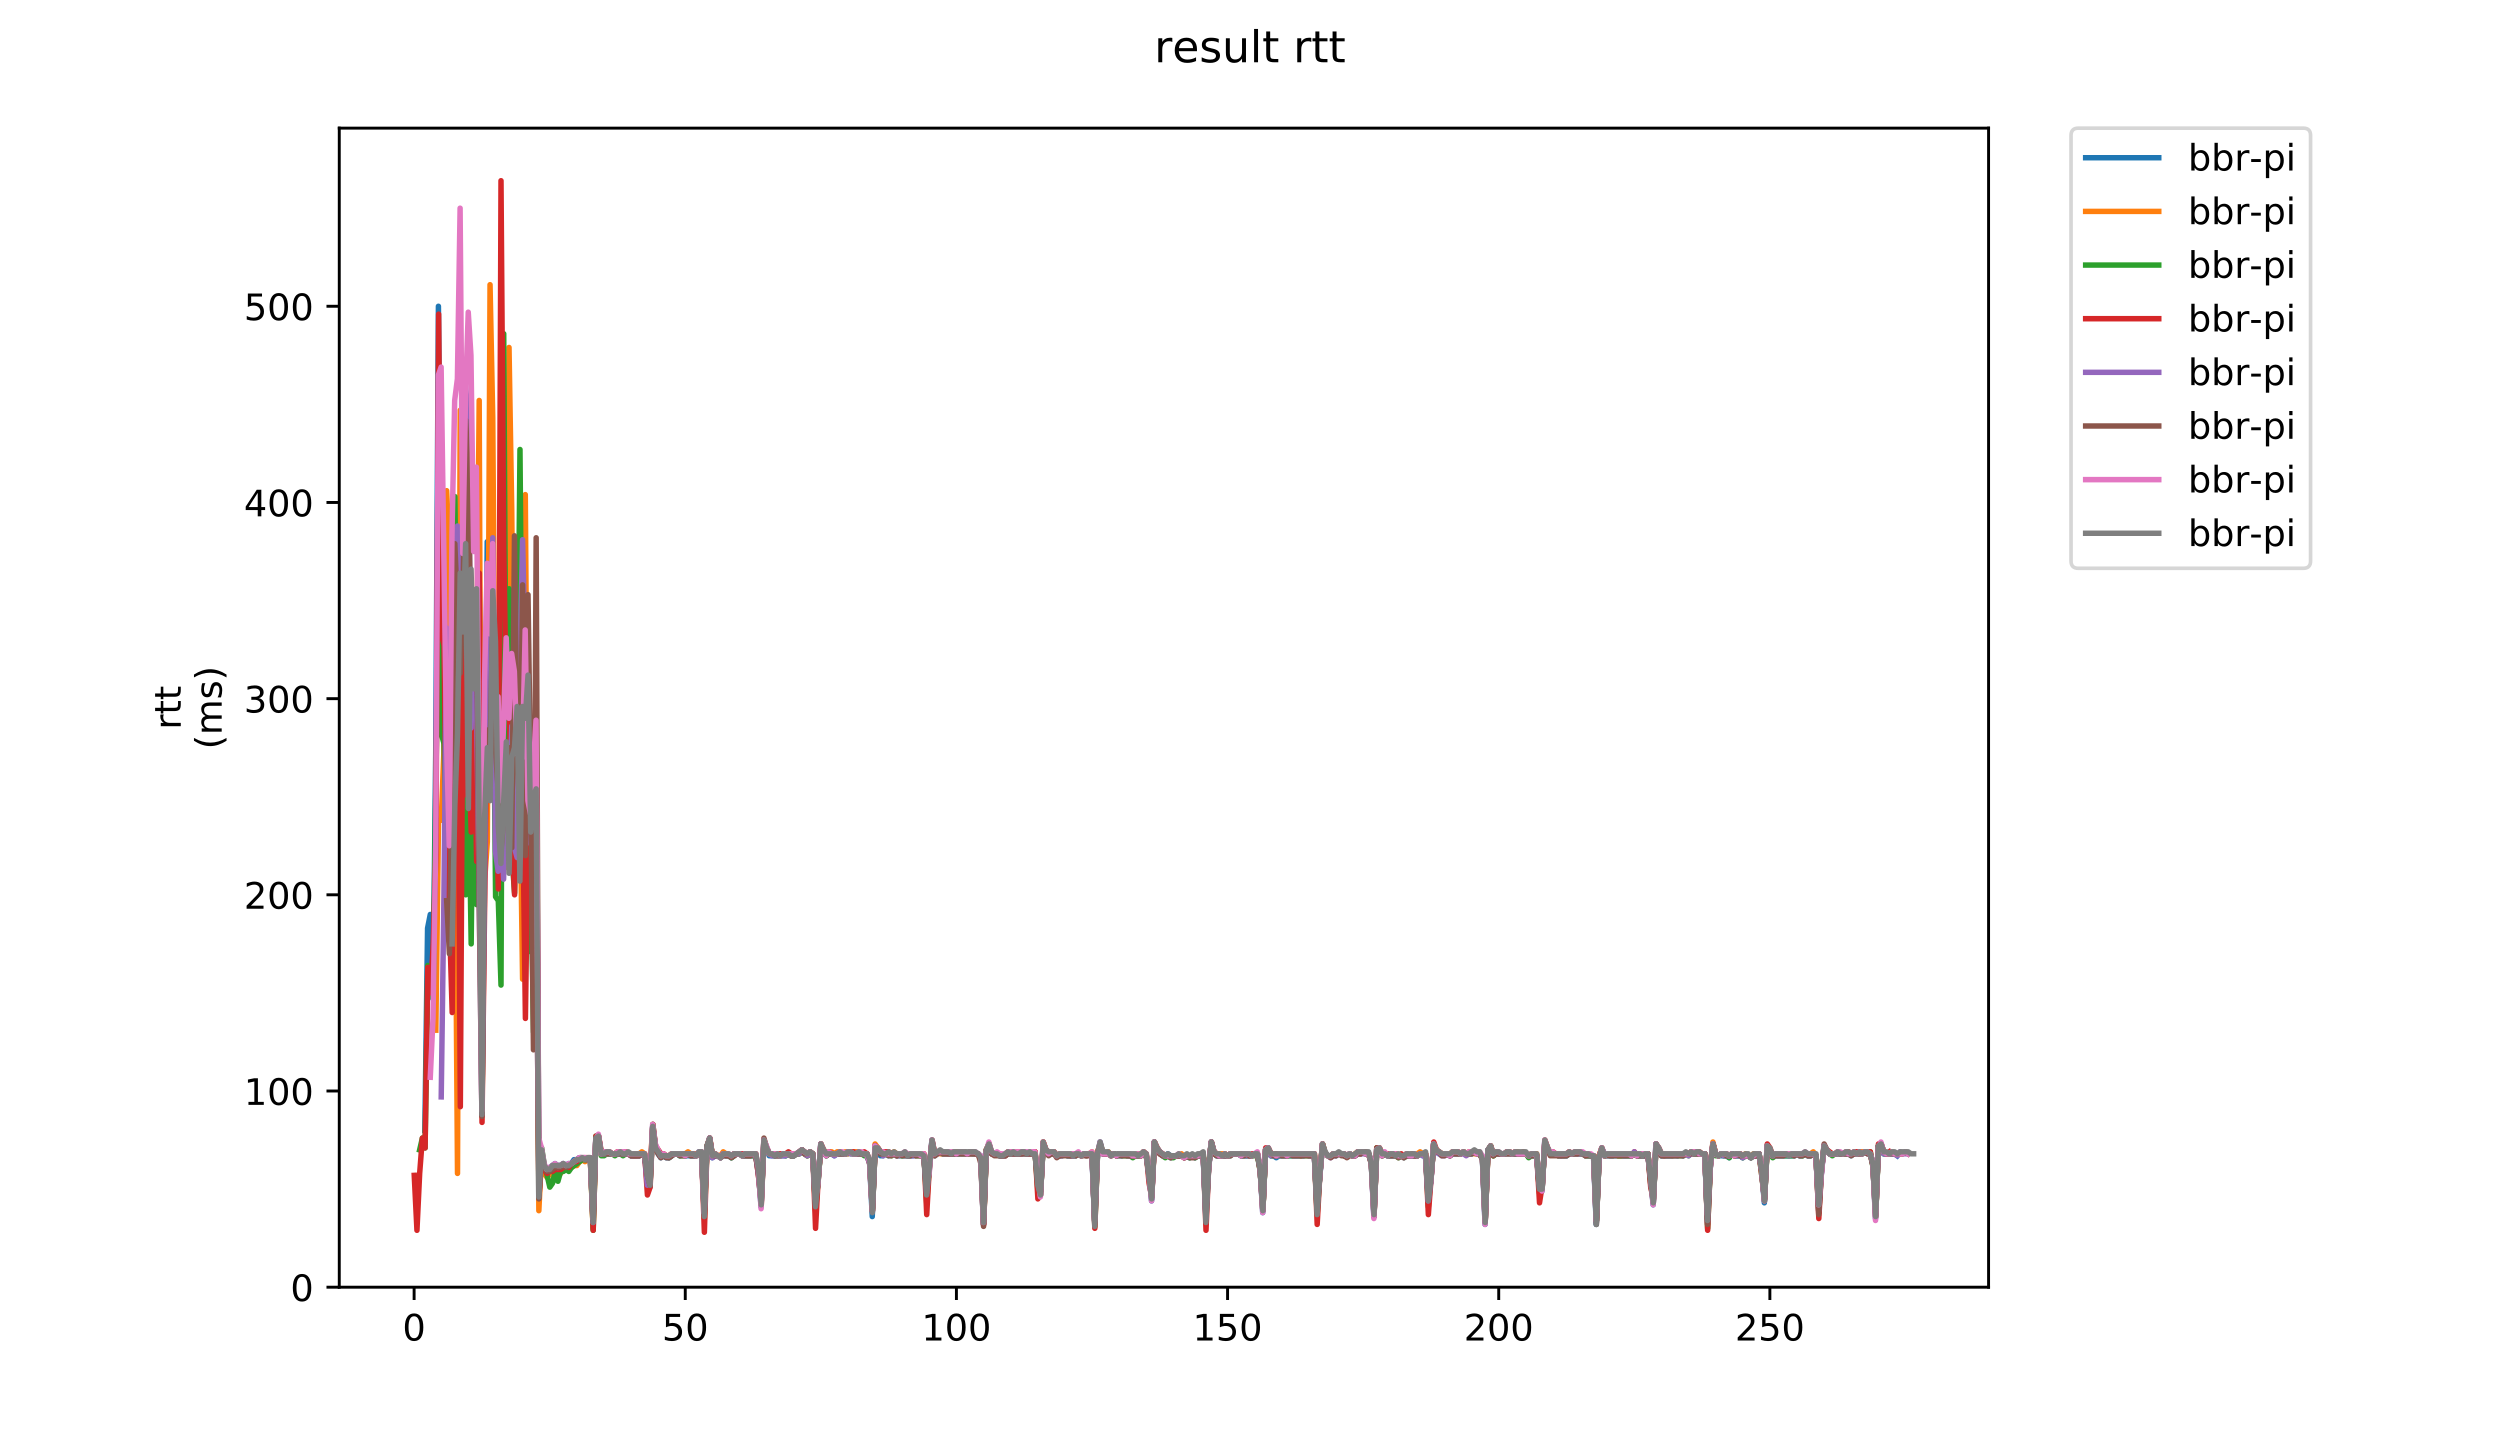 <?xml version="1.0" encoding="utf-8" standalone="no"?>
<!DOCTYPE svg PUBLIC "-//W3C//DTD SVG 1.1//EN"
  "http://www.w3.org/Graphics/SVG/1.1/DTD/svg11.dtd">
<!-- Created with matplotlib (https://matplotlib.org/) -->
<svg height="396pt" version="1.1" viewBox="0 0 684 396" width="684pt" xmlns="http://www.w3.org/2000/svg" xmlns:xlink="http://www.w3.org/1999/xlink">
 <defs>
  <style type="text/css">
*{stroke-linecap:butt;stroke-linejoin:round;}
  </style>
 </defs>
 <g id="figure_1">
  <g id="patch_1">
   <path d="M 0 396 
L 684 396 
L 684 0 
L 0 0 
z
" style="fill:#ffffff;"/>
  </g>
  <g id="axes_1">
   <g id="patch_2">
    <path d="M 92.824 352.174 
L 544.074 352.174 
L 544.074 35.062 
L 92.824 35.062 
z
" style="fill:#ffffff;"/>
   </g>
   <g id="matplotlib.axis_1">
    <g id="xtick_1">
     <g id="line2d_1">
      <defs>
       <path d="M 0 0 
L 0 3.5 
" id="mebcb331e60" style="stroke:#000000;stroke-width:0.8;"/>
      </defs>
      <g>
       <use style="stroke:#000000;stroke-width:0.8;" x="113.301" xlink:href="#mebcb331e60" y="352.174"/>
      </g>
     </g>
     <g id="text_1">
      <!-- 0 -->
      <defs>
       <path d="M 31.781 66.406 
Q 24.172 66.406 20.328 58.906 
Q 16.5 51.422 16.5 36.375 
Q 16.5 21.391 20.328 13.891 
Q 24.172 6.391 31.781 6.391 
Q 39.453 6.391 43.281 13.891 
Q 47.125 21.391 47.125 36.375 
Q 47.125 51.422 43.281 58.906 
Q 39.453 66.406 31.781 66.406 
z
M 31.781 74.219 
Q 44.047 74.219 50.516 64.516 
Q 56.984 54.828 56.984 36.375 
Q 56.984 17.969 50.516 8.266 
Q 44.047 -1.422 31.781 -1.422 
Q 19.531 -1.422 13.062 8.266 
Q 6.594 17.969 6.594 36.375 
Q 6.594 54.828 13.062 64.516 
Q 19.531 74.219 31.781 74.219 
z
" id="DejaVuSans-48"/>
      </defs>
      <g transform="translate(110.12 366.773)scale(0.1 -0.1)">
       <use xlink:href="#DejaVuSans-48"/>
      </g>
     </g>
    </g>
    <g id="xtick_2">
     <g id="line2d_2">
      <g>
       <use style="stroke:#000000;stroke-width:0.8;" x="187.488" xlink:href="#mebcb331e60" y="352.174"/>
      </g>
     </g>
     <g id="text_2">
      <!-- 50 -->
      <defs>
       <path d="M 10.797 72.906 
L 49.516 72.906 
L 49.516 64.594 
L 19.828 64.594 
L 19.828 46.734 
Q 21.969 47.469 24.109 47.828 
Q 26.266 48.188 28.422 48.188 
Q 40.625 48.188 47.75 41.5 
Q 54.891 34.812 54.891 23.391 
Q 54.891 11.625 47.562 5.094 
Q 40.234 -1.422 26.906 -1.422 
Q 22.312 -1.422 17.547 -0.641 
Q 12.797 0.141 7.719 1.703 
L 7.719 11.625 
Q 12.109 9.234 16.797 8.062 
Q 21.484 6.891 26.703 6.891 
Q 35.156 6.891 40.078 11.328 
Q 45.016 15.766 45.016 23.391 
Q 45.016 31 40.078 35.438 
Q 35.156 39.891 26.703 39.891 
Q 22.75 39.891 18.812 39.016 
Q 14.891 38.141 10.797 36.281 
z
" id="DejaVuSans-53"/>
      </defs>
      <g transform="translate(181.126 366.773)scale(0.1 -0.1)">
       <use xlink:href="#DejaVuSans-53"/>
       <use x="63.623" xlink:href="#DejaVuSans-48"/>
      </g>
     </g>
    </g>
    <g id="xtick_3">
     <g id="line2d_3">
      <g>
       <use style="stroke:#000000;stroke-width:0.8;" x="261.676" xlink:href="#mebcb331e60" y="352.174"/>
      </g>
     </g>
     <g id="text_3">
      <!-- 100 -->
      <defs>
       <path d="M 12.406 8.297 
L 28.516 8.297 
L 28.516 63.922 
L 10.984 60.406 
L 10.984 69.391 
L 28.422 72.906 
L 38.281 72.906 
L 38.281 8.297 
L 54.391 8.297 
L 54.391 0 
L 12.406 0 
z
" id="DejaVuSans-49"/>
      </defs>
      <g transform="translate(252.132 366.773)scale(0.1 -0.1)">
       <use xlink:href="#DejaVuSans-49"/>
       <use x="63.623" xlink:href="#DejaVuSans-48"/>
       <use x="127.246" xlink:href="#DejaVuSans-48"/>
      </g>
     </g>
    </g>
    <g id="xtick_4">
     <g id="line2d_4">
      <g>
       <use style="stroke:#000000;stroke-width:0.8;" x="335.863" xlink:href="#mebcb331e60" y="352.174"/>
      </g>
     </g>
     <g id="text_4">
      <!-- 150 -->
      <g transform="translate(326.319 366.773)scale(0.1 -0.1)">
       <use xlink:href="#DejaVuSans-49"/>
       <use x="63.623" xlink:href="#DejaVuSans-53"/>
       <use x="127.246" xlink:href="#DejaVuSans-48"/>
      </g>
     </g>
    </g>
    <g id="xtick_5">
     <g id="line2d_5">
      <g>
       <use style="stroke:#000000;stroke-width:0.8;" x="410.05" xlink:href="#mebcb331e60" y="352.174"/>
      </g>
     </g>
     <g id="text_5">
      <!-- 200 -->
      <defs>
       <path d="M 19.188 8.297 
L 53.609 8.297 
L 53.609 0 
L 7.328 0 
L 7.328 8.297 
Q 12.938 14.109 22.625 23.891 
Q 32.328 33.688 34.812 36.531 
Q 39.547 41.844 41.422 45.531 
Q 43.312 49.219 43.312 52.781 
Q 43.312 58.594 39.234 62.25 
Q 35.156 65.922 28.609 65.922 
Q 23.969 65.922 18.812 64.312 
Q 13.672 62.703 7.812 59.422 
L 7.812 69.391 
Q 13.766 71.781 18.938 73 
Q 24.125 74.219 28.422 74.219 
Q 39.75 74.219 46.484 68.547 
Q 53.219 62.891 53.219 53.422 
Q 53.219 48.922 51.531 44.891 
Q 49.859 40.875 45.406 35.406 
Q 44.188 33.984 37.641 27.219 
Q 31.109 20.453 19.188 8.297 
z
" id="DejaVuSans-50"/>
      </defs>
      <g transform="translate(400.506 366.773)scale(0.1 -0.1)">
       <use xlink:href="#DejaVuSans-50"/>
       <use x="63.623" xlink:href="#DejaVuSans-48"/>
       <use x="127.246" xlink:href="#DejaVuSans-48"/>
      </g>
     </g>
    </g>
    <g id="xtick_6">
     <g id="line2d_6">
      <g>
       <use style="stroke:#000000;stroke-width:0.8;" x="484.237" xlink:href="#mebcb331e60" y="352.174"/>
      </g>
     </g>
     <g id="text_6">
      <!-- 250 -->
      <g transform="translate(474.694 366.773)scale(0.1 -0.1)">
       <use xlink:href="#DejaVuSans-50"/>
       <use x="63.623" xlink:href="#DejaVuSans-53"/>
       <use x="127.246" xlink:href="#DejaVuSans-48"/>
      </g>
     </g>
    </g>
   </g>
   <g id="matplotlib.axis_2">
    <g id="ytick_1">
     <g id="line2d_7">
      <defs>
       <path d="M 0 0 
L -3.5 0 
" id="maa2126511c" style="stroke:#000000;stroke-width:0.8;"/>
      </defs>
      <g>
       <use style="stroke:#000000;stroke-width:0.8;" x="92.824" xlink:href="#maa2126511c" y="352.174"/>
      </g>
     </g>
     <g id="text_7">
      <!-- 0 -->
      <g transform="translate(79.461 355.973)scale(0.1 -0.1)">
       <use xlink:href="#DejaVuSans-48"/>
      </g>
     </g>
    </g>
    <g id="ytick_2">
     <g id="line2d_8">
      <g>
       <use style="stroke:#000000;stroke-width:0.8;" x="92.824" xlink:href="#maa2126511c" y="298.499"/>
      </g>
     </g>
     <g id="text_8">
      <!-- 100 -->
      <g transform="translate(66.736 302.298)scale(0.1 -0.1)">
       <use xlink:href="#DejaVuSans-49"/>
       <use x="63.623" xlink:href="#DejaVuSans-48"/>
       <use x="127.246" xlink:href="#DejaVuSans-48"/>
      </g>
     </g>
    </g>
    <g id="ytick_3">
     <g id="line2d_9">
      <g>
       <use style="stroke:#000000;stroke-width:0.8;" x="92.824" xlink:href="#maa2126511c" y="244.824"/>
      </g>
     </g>
     <g id="text_9">
      <!-- 200 -->
      <g transform="translate(66.736 248.623)scale(0.1 -0.1)">
       <use xlink:href="#DejaVuSans-50"/>
       <use x="63.623" xlink:href="#DejaVuSans-48"/>
       <use x="127.246" xlink:href="#DejaVuSans-48"/>
      </g>
     </g>
    </g>
    <g id="ytick_4">
     <g id="line2d_10">
      <g>
       <use style="stroke:#000000;stroke-width:0.8;" x="92.824" xlink:href="#maa2126511c" y="191.149"/>
      </g>
     </g>
     <g id="text_10">
      <!-- 300 -->
      <defs>
       <path d="M 40.578 39.312 
Q 47.656 37.797 51.625 33 
Q 55.609 28.219 55.609 21.188 
Q 55.609 10.406 48.188 4.484 
Q 40.766 -1.422 27.094 -1.422 
Q 22.516 -1.422 17.656 -0.516 
Q 12.797 0.391 7.625 2.203 
L 7.625 11.719 
Q 11.719 9.328 16.594 8.109 
Q 21.484 6.891 26.812 6.891 
Q 36.078 6.891 40.938 10.547 
Q 45.797 14.203 45.797 21.188 
Q 45.797 27.641 41.281 31.266 
Q 36.766 34.906 28.719 34.906 
L 20.219 34.906 
L 20.219 43.016 
L 29.109 43.016 
Q 36.375 43.016 40.234 45.922 
Q 44.094 48.828 44.094 54.297 
Q 44.094 59.906 40.109 62.906 
Q 36.141 65.922 28.719 65.922 
Q 24.656 65.922 20.016 65.031 
Q 15.375 64.156 9.812 62.312 
L 9.812 71.094 
Q 15.438 72.656 20.344 73.438 
Q 25.25 74.219 29.594 74.219 
Q 40.828 74.219 47.359 69.109 
Q 53.906 64.016 53.906 55.328 
Q 53.906 49.266 50.438 45.094 
Q 46.969 40.922 40.578 39.312 
z
" id="DejaVuSans-51"/>
      </defs>
      <g transform="translate(66.736 194.949)scale(0.1 -0.1)">
       <use xlink:href="#DejaVuSans-51"/>
       <use x="63.623" xlink:href="#DejaVuSans-48"/>
       <use x="127.246" xlink:href="#DejaVuSans-48"/>
      </g>
     </g>
    </g>
    <g id="ytick_5">
     <g id="line2d_11">
      <g>
       <use style="stroke:#000000;stroke-width:0.8;" x="92.824" xlink:href="#maa2126511c" y="137.474"/>
      </g>
     </g>
     <g id="text_11">
      <!-- 400 -->
      <defs>
       <path d="M 37.797 64.312 
L 12.891 25.391 
L 37.797 25.391 
z
M 35.203 72.906 
L 47.609 72.906 
L 47.609 25.391 
L 58.016 25.391 
L 58.016 17.188 
L 47.609 17.188 
L 47.609 0 
L 37.797 0 
L 37.797 17.188 
L 4.891 17.188 
L 4.891 26.703 
z
" id="DejaVuSans-52"/>
      </defs>
      <g transform="translate(66.736 141.274)scale(0.1 -0.1)">
       <use xlink:href="#DejaVuSans-52"/>
       <use x="63.623" xlink:href="#DejaVuSans-48"/>
       <use x="127.246" xlink:href="#DejaVuSans-48"/>
      </g>
     </g>
    </g>
    <g id="ytick_6">
     <g id="line2d_12">
      <g>
       <use style="stroke:#000000;stroke-width:0.8;" x="92.824" xlink:href="#maa2126511c" y="83.799"/>
      </g>
     </g>
     <g id="text_12">
      <!-- 500 -->
      <g transform="translate(66.736 87.599)scale(0.1 -0.1)">
       <use xlink:href="#DejaVuSans-53"/>
       <use x="63.623" xlink:href="#DejaVuSans-48"/>
       <use x="127.246" xlink:href="#DejaVuSans-48"/>
      </g>
     </g>
    </g>
    <g id="text_13">
     <!-- rtt -->
     <defs>
      <path d="M 41.109 46.297 
Q 39.594 47.172 37.812 47.578 
Q 36.031 48 33.891 48 
Q 26.266 48 22.188 43.047 
Q 18.109 38.094 18.109 28.812 
L 18.109 0 
L 9.078 0 
L 9.078 54.688 
L 18.109 54.688 
L 18.109 46.188 
Q 20.953 51.172 25.484 53.578 
Q 30.031 56 36.531 56 
Q 37.453 56 38.578 55.875 
Q 39.703 55.766 41.062 55.516 
z
" id="DejaVuSans-114"/>
      <path d="M 18.312 70.219 
L 18.312 54.688 
L 36.812 54.688 
L 36.812 47.703 
L 18.312 47.703 
L 18.312 18.016 
Q 18.312 11.328 20.141 9.422 
Q 21.969 7.516 27.594 7.516 
L 36.812 7.516 
L 36.812 0 
L 27.594 0 
Q 17.188 0 13.234 3.875 
Q 9.281 7.766 9.281 18.016 
L 9.281 47.703 
L 2.688 47.703 
L 2.688 54.688 
L 9.281 54.688 
L 9.281 70.219 
z
" id="DejaVuSans-116"/>
     </defs>
     <g transform="translate(49.459 199.594)rotate(-90)scale(0.1 -0.1)">
      <use xlink:href="#DejaVuSans-114"/>
      <use x="41.113" xlink:href="#DejaVuSans-116"/>
      <use x="80.322" xlink:href="#DejaVuSans-116"/>
     </g>
     <!-- (ms) -->
     <defs>
      <path d="M 31 75.875 
Q 24.469 64.656 21.281 53.656 
Q 18.109 42.672 18.109 31.391 
Q 18.109 20.125 21.312 9.062 
Q 24.516 -2 31 -13.188 
L 23.188 -13.188 
Q 15.875 -1.703 12.234 9.375 
Q 8.594 20.453 8.594 31.391 
Q 8.594 42.281 12.203 53.312 
Q 15.828 64.359 23.188 75.875 
z
" id="DejaVuSans-40"/>
      <path d="M 52 44.188 
Q 55.375 50.25 60.062 53.125 
Q 64.75 56 71.094 56 
Q 79.641 56 84.281 50.016 
Q 88.922 44.047 88.922 33.016 
L 88.922 0 
L 79.891 0 
L 79.891 32.719 
Q 79.891 40.578 77.094 44.375 
Q 74.312 48.188 68.609 48.188 
Q 61.625 48.188 57.562 43.547 
Q 53.516 38.922 53.516 30.906 
L 53.516 0 
L 44.484 0 
L 44.484 32.719 
Q 44.484 40.625 41.703 44.406 
Q 38.922 48.188 33.109 48.188 
Q 26.219 48.188 22.156 43.531 
Q 18.109 38.875 18.109 30.906 
L 18.109 0 
L 9.078 0 
L 9.078 54.688 
L 18.109 54.688 
L 18.109 46.188 
Q 21.188 51.219 25.484 53.609 
Q 29.781 56 35.688 56 
Q 41.656 56 45.828 52.969 
Q 50 49.953 52 44.188 
z
" id="DejaVuSans-109"/>
      <path d="M 44.281 53.078 
L 44.281 44.578 
Q 40.484 46.531 36.375 47.5 
Q 32.281 48.484 27.875 48.484 
Q 21.188 48.484 17.844 46.438 
Q 14.5 44.391 14.5 40.281 
Q 14.5 37.156 16.891 35.375 
Q 19.281 33.594 26.516 31.984 
L 29.594 31.297 
Q 39.156 29.25 43.188 25.516 
Q 47.219 21.781 47.219 15.094 
Q 47.219 7.469 41.188 3.016 
Q 35.156 -1.422 24.609 -1.422 
Q 20.219 -1.422 15.453 -0.562 
Q 10.688 0.297 5.422 2 
L 5.422 11.281 
Q 10.406 8.688 15.234 7.391 
Q 20.062 6.109 24.812 6.109 
Q 31.156 6.109 34.562 8.281 
Q 37.984 10.453 37.984 14.406 
Q 37.984 18.062 35.516 20.016 
Q 33.062 21.969 24.703 23.781 
L 21.578 24.516 
Q 13.234 26.266 9.516 29.906 
Q 5.812 33.547 5.812 39.891 
Q 5.812 47.609 11.281 51.797 
Q 16.75 56 26.812 56 
Q 31.781 56 36.172 55.266 
Q 40.578 54.547 44.281 53.078 
z
" id="DejaVuSans-115"/>
      <path d="M 8.016 75.875 
L 15.828 75.875 
Q 23.141 64.359 26.781 53.312 
Q 30.422 42.281 30.422 31.391 
Q 30.422 20.453 26.781 9.375 
Q 23.141 -1.703 15.828 -13.188 
L 8.016 -13.188 
Q 14.5 -2 17.703 9.062 
Q 20.906 20.125 20.906 31.391 
Q 20.906 42.672 17.703 53.656 
Q 14.5 64.656 8.016 75.875 
z
" id="DejaVuSans-41"/>
     </defs>
     <g transform="translate(60.657 204.995)rotate(-90)scale(0.1 -0.1)">
      <use xlink:href="#DejaVuSans-40"/>
      <use x="39.014" xlink:href="#DejaVuSans-109"/>
      <use x="136.426" xlink:href="#DejaVuSans-115"/>
      <use x="188.525" xlink:href="#DejaVuSans-41"/>
     </g>
    </g>
   </g>
   <g id="line2d_13">
    <path clip-path="url(#p79559866ec)" d="M 116.24 309.234 
L 116.982 253.949 
L 117.724 250.192 
L 118.466 273.272 
L 119.208 206.178 
L 119.95 83.799 
L 120.692 167.532 
L 122.175 231.406 
L 122.917 239.457 
L 123.659 206.715 
L 124.401 142.305 
L 125.143 158.944 
L 125.885 159.481 
L 126.627 172.9 
L 127.369 169.679 
L 128.11 182.025 
L 128.852 182.561 
L 129.594 167.532 
L 130.336 169.679 
L 131.078 156.261 
L 131.82 213.693 
L 132.562 233.553 
L 133.304 148.209 
L 134.787 169.143 
L 135.529 184.172 
L 137.013 224.965 
L 137.755 233.553 
L 138.497 227.112 
L 139.238 216.913 
L 139.98 190.076 
L 140.722 194.907 
L 141.464 219.597 
L 142.206 172.363 
L 142.948 192.223 
L 143.69 180.951 
L 144.432 206.178 
L 145.173 213.156 
L 145.915 209.399 
L 146.657 231.406 
L 147.399 328.02 
L 148.141 314.602 
L 148.883 318.896 
L 149.625 319.969 
L 151.85 318.359 
L 152.592 318.896 
L 153.334 318.896 
L 154.076 318.359 
L 154.818 318.896 
L 155.56 318.359 
L 156.302 318.359 
L 157.043 317.285 
L 157.785 317.285 
L 158.527 316.749 
L 159.269 316.749 
L 160.011 317.285 
L 160.753 317.285 
L 161.495 316.749 
L 162.237 333.388 
L 162.978 312.455 
L 163.72 310.844 
L 164.462 315.675 
L 170.397 315.675 
L 171.139 315.138 
L 172.623 316.212 
L 174.848 316.212 
L 175.59 315.675 
L 176.332 316.212 
L 177.074 321.043 
L 177.816 324.8 
L 178.558 308.161 
L 179.3 313.528 
L 180.041 315.675 
L 180.783 316.749 
L 181.525 316.212 
L 182.267 316.749 
L 183.009 316.749 
L 184.493 315.675 
L 185.235 315.675 
L 185.976 316.212 
L 186.718 315.675 
L 187.46 316.212 
L 190.428 316.212 
L 191.17 315.675 
L 191.911 315.675 
L 192.653 330.704 
L 193.395 314.602 
L 194.137 311.381 
L 194.879 316.749 
L 195.621 316.212 
L 196.363 316.212 
L 197.105 316.749 
L 197.846 316.212 
L 199.33 316.212 
L 200.072 316.749 
L 200.814 315.675 
L 202.298 315.675 
L 203.04 316.212 
L 206.749 316.212 
L 207.491 320.506 
L 208.233 330.167 
L 208.974 312.455 
L 209.716 314.065 
L 210.458 316.212 
L 211.942 316.212 
L 212.684 315.675 
L 213.426 316.212 
L 214.909 316.212 
L 215.651 315.675 
L 216.393 316.212 
L 217.135 316.212 
L 217.877 315.675 
L 218.619 315.675 
L 219.361 315.138 
L 220.844 316.212 
L 221.586 315.675 
L 222.328 315.675 
L 223.07 329.094 
L 223.812 323.726 
L 224.554 312.991 
L 225.296 315.138 
L 226.038 316.212 
L 226.779 315.675 
L 227.521 315.675 
L 228.263 316.212 
L 229.005 315.675 
L 231.973 315.675 
L 232.714 315.138 
L 233.456 315.675 
L 236.424 315.675 
L 237.166 316.212 
L 237.908 317.822 
L 238.649 332.851 
L 239.391 314.065 
L 240.133 314.602 
L 240.875 316.212 
L 241.617 316.212 
L 242.359 315.675 
L 243.101 316.212 
L 243.843 315.675 
L 244.584 315.675 
L 245.326 316.212 
L 246.068 315.675 
L 246.81 316.212 
L 249.777 316.212 
L 250.519 315.675 
L 251.261 315.675 
L 252.003 316.212 
L 252.745 316.212 
L 253.487 325.873 
L 254.229 320.506 
L 254.971 311.918 
L 255.712 315.675 
L 256.454 315.675 
L 257.196 315.138 
L 257.938 315.675 
L 262.389 315.675 
L 263.131 315.138 
L 263.873 315.138 
L 264.615 315.675 
L 267.582 315.675 
L 268.324 316.212 
L 269.066 334.998 
L 269.808 315.138 
L 270.55 312.991 
L 271.292 315.675 
L 272.776 315.675 
L 273.517 316.212 
L 274.259 316.212 
L 275.001 315.675 
L 275.743 315.675 
L 276.485 315.138 
L 277.227 315.675 
L 279.452 315.675 
L 280.194 315.138 
L 280.936 315.675 
L 282.42 315.675 
L 283.162 315.138 
L 283.904 322.116 
L 284.645 326.947 
L 285.387 312.991 
L 286.129 314.602 
L 286.871 315.675 
L 288.355 315.675 
L 289.097 316.212 
L 290.58 316.212 
L 291.322 315.675 
L 292.064 316.212 
L 294.29 316.212 
L 295.032 315.675 
L 295.774 316.212 
L 296.515 315.675 
L 297.257 316.212 
L 297.999 315.675 
L 298.741 315.675 
L 299.483 333.925 
L 300.225 316.749 
L 300.967 312.455 
L 301.709 315.675 
L 304.676 315.675 
L 305.418 316.212 
L 306.902 316.212 
L 307.644 315.675 
L 308.385 316.212 
L 312.095 316.212 
L 312.837 315.675 
L 313.579 316.212 
L 314.32 319.969 
L 315.062 328.557 
L 315.804 312.455 
L 316.546 314.065 
L 317.288 315.138 
L 318.772 316.212 
L 319.513 315.675 
L 320.255 316.212 
L 324.707 316.212 
L 325.448 316.749 
L 326.19 316.212 
L 326.932 316.749 
L 327.674 316.212 
L 328.416 316.212 
L 329.158 315.675 
L 329.9 332.314 
L 330.642 319.969 
L 331.383 312.455 
L 332.125 315.138 
L 332.867 316.212 
L 335.835 316.212 
L 336.577 315.675 
L 338.802 315.675 
L 339.544 316.212 
L 342.512 316.212 
L 343.253 315.675 
L 343.995 315.675 
L 344.737 319.432 
L 345.479 331.778 
L 346.221 315.138 
L 346.963 314.065 
L 347.705 316.212 
L 348.447 316.212 
L 349.188 316.749 
L 349.93 316.212 
L 356.607 316.212 
L 357.349 315.675 
L 358.091 316.212 
L 358.833 316.212 
L 359.575 315.675 
L 360.316 329.631 
L 361.058 322.653 
L 361.8 312.991 
L 362.542 315.675 
L 363.284 316.212 
L 364.026 316.212 
L 364.768 315.675 
L 365.51 316.212 
L 366.251 315.675 
L 366.993 315.675 
L 367.735 316.212 
L 368.477 316.212 
L 369.219 315.675 
L 369.961 316.212 
L 370.703 316.212 
L 371.445 315.675 
L 372.186 315.675 
L 372.928 315.138 
L 373.67 315.675 
L 374.412 315.675 
L 375.154 317.822 
L 375.896 332.851 
L 376.638 314.602 
L 377.38 314.602 
L 378.121 316.212 
L 378.863 315.675 
L 379.605 316.212 
L 387.766 316.212 
L 388.508 315.675 
L 389.25 316.212 
L 389.991 316.212 
L 390.733 326.947 
L 391.475 323.19 
L 392.217 312.991 
L 392.959 315.138 
L 393.701 315.675 
L 395.926 315.675 
L 396.668 316.212 
L 397.41 315.675 
L 399.636 315.675 
L 400.378 315.138 
L 401.119 315.675 
L 402.603 315.675 
L 403.345 315.138 
L 404.087 315.675 
L 404.829 315.675 
L 405.571 316.749 
L 406.313 334.998 
L 407.054 315.138 
L 407.796 313.528 
L 408.538 316.212 
L 409.28 315.675 
L 411.506 315.675 
L 412.248 315.138 
L 412.989 315.138 
L 413.731 315.675 
L 417.441 315.675 
L 418.183 316.212 
L 420.408 316.212 
L 421.15 325.337 
L 421.892 325.873 
L 422.634 312.455 
L 424.118 315.675 
L 425.601 315.675 
L 426.343 316.212 
L 428.569 316.212 
L 429.311 315.675 
L 433.02 315.675 
L 433.762 316.212 
L 435.987 316.212 
L 436.729 334.998 
L 437.471 317.285 
L 438.213 314.602 
L 438.955 316.212 
L 446.374 316.212 
L 447.116 315.675 
L 447.857 316.212 
L 450.083 316.212 
L 450.825 315.675 
L 451.567 322.116 
L 452.309 329.631 
L 453.051 312.991 
L 453.792 314.065 
L 454.534 316.212 
L 457.502 316.212 
L 458.244 315.675 
L 458.986 316.212 
L 459.727 315.675 
L 460.469 316.212 
L 461.211 315.675 
L 461.953 315.675 
L 462.695 315.138 
L 463.437 315.675 
L 466.404 315.675 
L 467.146 333.388 
L 467.888 319.969 
L 468.63 312.991 
L 469.372 315.675 
L 470.114 316.212 
L 472.339 316.212 
L 473.081 316.749 
L 473.823 315.675 
L 474.565 316.212 
L 476.049 316.212 
L 476.79 316.749 
L 477.532 316.212 
L 478.274 316.212 
L 479.016 316.749 
L 479.758 316.212 
L 480.5 316.212 
L 481.242 315.675 
L 481.984 319.969 
L 482.725 329.094 
L 483.467 313.528 
L 484.209 314.602 
L 484.951 316.212 
L 485.693 315.675 
L 486.435 316.212 
L 490.886 316.212 
L 491.628 315.675 
L 492.37 316.212 
L 493.112 316.212 
L 493.854 315.675 
L 494.595 316.212 
L 495.337 316.212 
L 496.079 315.675 
L 496.821 316.212 
L 497.563 329.094 
L 499.047 313.528 
L 500.53 315.675 
L 505.723 315.675 
L 506.465 316.212 
L 507.207 315.675 
L 507.949 315.675 
L 508.691 315.138 
L 509.433 315.675 
L 510.175 315.138 
L 510.917 315.138 
L 511.658 315.675 
L 512.4 317.822 
L 513.142 333.388 
L 513.884 314.602 
L 514.626 312.991 
L 515.368 315.675 
L 518.335 315.675 
L 519.077 316.212 
L 519.077 316.212 
" style="fill:none;stroke:#1f77b4;stroke-linecap:square;stroke-width:1.5;"/>
   </g>
   <g id="line2d_14">
    <path clip-path="url(#p79559866ec)" d="M 119.238 281.86 
L 119.979 224.428 
L 120.721 224.428 
L 121.463 205.105 
L 122.205 134.254 
L 122.947 151.43 
L 123.689 261.463 
L 124.431 219.06 
L 125.173 321.043 
L 125.914 112.247 
L 126.656 209.936 
L 127.398 112.247 
L 128.882 247.508 
L 130.366 191.686 
L 131.108 109.563 
L 131.849 304.94 
L 132.591 241.067 
L 133.333 230.332 
L 134.075 77.895 
L 134.817 114.394 
L 135.559 215.303 
L 136.301 236.773 
L 137.043 144.989 
L 137.784 231.406 
L 138.526 237.31 
L 139.268 95.071 
L 140.01 139.621 
L 140.752 217.45 
L 141.494 193.296 
L 142.236 215.303 
L 142.978 267.904 
L 143.719 135.327 
L 144.461 233.016 
L 145.203 203.495 
L 145.945 249.118 
L 146.687 220.134 
L 147.429 331.241 
L 148.171 315.675 
L 148.913 321.043 
L 149.654 322.116 
L 150.396 321.043 
L 151.138 321.579 
L 151.88 319.969 
L 152.622 319.969 
L 153.364 321.043 
L 154.106 319.432 
L 156.331 319.432 
L 157.073 318.896 
L 157.815 318.896 
L 158.557 317.822 
L 159.299 317.285 
L 160.041 317.822 
L 160.782 317.285 
L 161.524 317.285 
L 162.266 336.072 
L 163.008 311.918 
L 163.75 310.844 
L 164.492 315.675 
L 165.976 315.675 
L 166.717 315.138 
L 167.459 315.675 
L 168.201 315.675 
L 168.943 315.138 
L 169.685 315.138 
L 170.427 315.675 
L 171.169 315.138 
L 171.911 315.675 
L 172.652 315.675 
L 173.394 316.212 
L 174.136 316.212 
L 175.62 315.138 
L 176.362 315.675 
L 177.104 324.263 
L 177.846 319.969 
L 178.587 308.161 
L 179.329 313.528 
L 180.071 315.138 
L 181.555 316.212 
L 183.039 316.212 
L 183.781 315.675 
L 187.49 315.675 
L 188.232 315.138 
L 188.974 315.675 
L 191.199 315.675 
L 191.941 315.138 
L 192.683 331.778 
L 193.425 314.065 
L 194.167 311.381 
L 194.909 316.212 
L 195.65 315.675 
L 196.392 316.212 
L 197.134 316.212 
L 197.876 315.138 
L 199.36 316.212 
L 200.102 316.212 
L 200.844 315.675 
L 202.327 315.675 
L 203.069 316.212 
L 203.811 315.675 
L 204.553 316.212 
L 205.295 316.212 
L 206.037 315.675 
L 206.779 316.212 
L 207.52 321.579 
L 208.262 328.557 
L 209.004 311.918 
L 209.746 314.065 
L 210.488 315.675 
L 215.681 315.675 
L 216.423 316.212 
L 217.165 315.675 
L 218.649 315.675 
L 219.39 314.602 
L 220.132 315.675 
L 220.874 316.212 
L 221.616 315.675 
L 222.358 315.675 
L 223.1 328.557 
L 223.842 323.19 
L 224.583 312.991 
L 225.325 314.602 
L 226.067 315.675 
L 226.809 315.138 
L 227.551 315.138 
L 228.293 315.675 
L 229.035 315.138 
L 229.777 315.138 
L 230.518 315.675 
L 231.26 315.138 
L 232.002 315.675 
L 232.744 315.138 
L 234.97 315.138 
L 235.712 315.675 
L 237.195 315.675 
L 237.937 318.359 
L 238.679 331.241 
L 239.421 312.991 
L 240.905 315.138 
L 241.647 315.675 
L 243.872 315.675 
L 244.614 315.138 
L 245.356 315.675 
L 251.291 315.675 
L 252.033 316.212 
L 252.775 316.212 
L 253.517 325.873 
L 254.258 319.969 
L 255 312.455 
L 255.742 315.675 
L 256.484 315.138 
L 257.226 315.675 
L 260.935 315.675 
L 261.677 315.138 
L 262.419 315.138 
L 263.161 315.675 
L 267.612 315.675 
L 268.354 317.285 
L 269.096 334.998 
L 269.838 314.602 
L 270.58 312.991 
L 271.321 315.675 
L 273.547 315.675 
L 274.289 316.212 
L 275.773 315.138 
L 276.515 315.138 
L 277.256 315.675 
L 277.998 315.138 
L 278.74 315.138 
L 279.482 315.675 
L 280.224 315.138 
L 280.966 315.675 
L 282.45 315.675 
L 283.191 315.138 
L 283.933 322.653 
L 284.675 326.947 
L 285.417 312.455 
L 286.159 314.602 
L 286.901 315.675 
L 287.643 315.675 
L 288.385 315.138 
L 289.126 316.212 
L 289.868 315.675 
L 295.061 315.675 
L 295.803 316.212 
L 296.545 315.675 
L 297.287 316.212 
L 298.771 315.138 
L 299.513 333.925 
L 300.254 315.675 
L 300.996 312.991 
L 301.738 315.138 
L 302.48 315.675 
L 303.222 315.138 
L 303.964 316.212 
L 304.706 315.675 
L 305.448 316.212 
L 306.189 315.675 
L 307.673 315.675 
L 308.415 316.212 
L 312.124 316.212 
L 312.866 315.138 
L 313.608 316.212 
L 314.35 321.043 
L 315.092 327.484 
L 315.834 312.455 
L 317.318 315.675 
L 318.059 315.675 
L 318.801 316.212 
L 322.511 316.212 
L 323.253 315.675 
L 323.994 316.749 
L 324.736 316.212 
L 327.704 316.212 
L 328.446 315.675 
L 329.188 315.675 
L 329.929 331.778 
L 330.671 319.432 
L 331.413 312.455 
L 332.155 315.138 
L 332.897 315.675 
L 335.122 315.675 
L 335.864 316.212 
L 336.606 315.675 
L 341.057 315.675 
L 341.799 316.212 
L 342.541 316.212 
L 343.283 315.675 
L 344.025 315.675 
L 344.767 319.969 
L 345.509 331.241 
L 346.251 314.602 
L 346.992 314.065 
L 347.734 315.675 
L 348.476 315.675 
L 349.218 316.212 
L 349.96 315.675 
L 357.379 315.675 
L 358.121 316.212 
L 358.862 315.675 
L 359.604 315.675 
L 360.346 330.167 
L 361.83 312.991 
L 362.572 315.675 
L 363.314 316.212 
L 364.056 316.212 
L 364.797 315.675 
L 367.023 315.675 
L 367.765 316.212 
L 368.507 316.212 
L 369.249 315.675 
L 369.99 316.212 
L 371.474 315.138 
L 372.216 315.675 
L 372.958 315.138 
L 373.7 315.675 
L 374.442 315.675 
L 375.184 318.359 
L 375.925 332.314 
L 376.667 314.065 
L 377.409 314.065 
L 378.151 316.212 
L 378.893 315.675 
L 381.86 315.675 
L 382.602 316.212 
L 384.086 316.212 
L 384.828 315.675 
L 385.57 316.212 
L 386.312 315.675 
L 387.054 316.212 
L 388.537 315.138 
L 389.279 315.675 
L 390.021 315.675 
L 390.763 327.484 
L 391.505 322.653 
L 392.247 312.991 
L 392.989 314.602 
L 394.472 315.675 
L 396.698 315.675 
L 397.44 315.138 
L 398.182 315.138 
L 398.924 315.675 
L 399.665 315.675 
L 400.407 315.138 
L 401.149 315.675 
L 401.891 315.138 
L 402.633 315.138 
L 403.375 315.675 
L 404.858 315.675 
L 405.6 316.749 
L 406.342 333.925 
L 407.084 315.138 
L 407.826 313.528 
L 408.568 316.212 
L 409.31 315.138 
L 410.052 315.675 
L 411.535 315.675 
L 412.277 315.138 
L 413.019 315.138 
L 413.761 315.675 
L 414.503 315.138 
L 415.245 315.138 
L 415.987 315.675 
L 417.47 315.675 
L 418.212 316.212 
L 418.954 315.675 
L 420.438 315.675 
L 421.18 324.8 
L 421.922 325.337 
L 422.663 312.455 
L 424.147 315.675 
L 425.631 315.675 
L 426.373 316.212 
L 427.115 315.675 
L 427.857 316.212 
L 429.34 315.138 
L 430.082 315.675 
L 430.824 315.675 
L 431.566 315.138 
L 432.308 315.675 
L 433.05 315.675 
L 433.792 316.212 
L 434.533 315.675 
L 435.275 316.212 
L 436.017 316.212 
L 436.759 333.925 
L 437.501 316.212 
L 438.243 314.065 
L 438.985 316.212 
L 439.727 315.675 
L 441.952 315.675 
L 442.694 316.212 
L 443.436 316.212 
L 444.178 315.675 
L 447.145 315.675 
L 447.887 316.212 
L 448.629 315.675 
L 450.855 315.675 
L 452.338 328.557 
L 453.08 312.991 
L 453.822 314.602 
L 454.564 315.675 
L 455.306 316.212 
L 456.048 315.675 
L 456.79 315.675 
L 457.531 316.212 
L 458.273 315.675 
L 461.983 315.675 
L 462.725 315.138 
L 463.466 315.675 
L 466.434 315.675 
L 467.176 333.388 
L 467.918 319.432 
L 468.66 312.455 
L 469.401 315.675 
L 470.143 316.212 
L 470.885 315.675 
L 471.627 315.675 
L 472.369 316.212 
L 473.111 316.212 
L 473.853 315.675 
L 474.595 316.212 
L 475.336 315.675 
L 476.078 315.675 
L 476.82 316.212 
L 477.562 315.675 
L 478.304 316.212 
L 479.046 316.212 
L 479.788 315.675 
L 481.271 315.675 
L 482.013 320.506 
L 482.755 328.02 
L 483.497 313.528 
L 484.239 314.602 
L 484.981 316.212 
L 485.723 315.675 
L 495.367 315.675 
L 496.109 315.138 
L 496.851 316.212 
L 497.593 330.704 
L 498.334 320.506 
L 499.076 313.528 
L 500.56 315.675 
L 507.237 315.675 
L 507.979 315.138 
L 510.946 315.138 
L 511.688 315.675 
L 512.43 318.896 
L 513.172 332.851 
L 513.914 313.528 
L 514.656 312.991 
L 515.397 315.138 
L 516.139 315.675 
L 516.881 315.675 
L 517.623 315.138 
L 518.365 315.675 
L 519.849 315.675 
L 519.849 315.675 
" style="fill:none;stroke:#ff7f0e;stroke-linecap:square;stroke-width:1.5;"/>
   </g>
   <g id="line2d_15">
    <path clip-path="url(#p79559866ec)" d="M 114.819 314.602 
L 115.561 311.381 
L 116.303 314.065 
L 117.045 264.147 
L 117.787 272.735 
L 118.528 271.125 
L 119.27 212.619 
L 120.012 164.849 
L 120.754 200.811 
L 121.496 203.495 
L 122.238 233.016 
L 122.98 252.339 
L 123.721 256.633 
L 124.463 135.864 
L 125.205 204.031 
L 125.947 233.016 
L 126.689 181.488 
L 127.431 244.824 
L 128.173 210.472 
L 128.915 258.243 
L 129.656 185.782 
L 130.398 247.508 
L 131.14 214.23 
L 131.882 304.94 
L 132.624 224.965 
L 133.366 185.782 
L 134.108 168.069 
L 134.85 168.069 
L 135.591 245.361 
L 136.333 246.434 
L 137.075 269.515 
L 137.817 91.314 
L 138.559 217.987 
L 139.301 161.091 
L 140.043 234.089 
L 140.785 244.287 
L 141.526 202.958 
L 142.268 122.982 
L 143.01 212.083 
L 143.752 202.958 
L 144.494 260.39 
L 145.236 236.773 
L 145.978 282.397 
L 146.72 219.597 
L 147.461 326.41 
L 148.203 314.065 
L 148.945 318.896 
L 149.687 321.579 
L 150.429 324.8 
L 151.171 323.726 
L 151.913 320.506 
L 152.655 323.19 
L 153.396 320.506 
L 154.138 320.506 
L 154.88 319.969 
L 155.622 320.506 
L 156.364 319.432 
L 159.331 317.285 
L 160.815 317.285 
L 161.557 317.822 
L 162.299 336.608 
L 163.041 310.844 
L 163.783 311.381 
L 164.524 316.212 
L 165.266 316.212 
L 166.008 315.675 
L 167.492 315.675 
L 168.234 316.212 
L 168.976 315.675 
L 169.718 315.675 
L 170.459 316.212 
L 171.201 315.675 
L 171.943 315.675 
L 172.685 316.212 
L 174.911 316.212 
L 175.653 315.675 
L 176.394 316.212 
L 177.136 322.653 
L 177.878 323.19 
L 178.62 307.624 
L 179.362 314.065 
L 180.846 316.212 
L 182.329 316.212 
L 183.071 316.749 
L 184.555 315.675 
L 185.297 315.675 
L 186.039 316.212 
L 187.523 316.212 
L 188.264 315.675 
L 189.006 316.212 
L 190.49 316.212 
L 191.232 315.675 
L 191.974 315.675 
L 192.716 333.388 
L 193.457 313.528 
L 194.199 311.918 
L 194.941 316.212 
L 196.425 316.212 
L 197.167 316.749 
L 197.909 315.675 
L 198.651 316.212 
L 199.392 316.212 
L 200.134 316.749 
L 201.618 315.675 
L 202.36 315.675 
L 203.102 316.212 
L 206.811 316.212 
L 207.553 321.043 
L 208.295 328.557 
L 209.037 311.918 
L 209.779 314.602 
L 210.521 315.675 
L 211.262 315.675 
L 212.004 316.212 
L 213.488 316.212 
L 214.23 315.675 
L 214.972 316.212 
L 215.714 315.675 
L 216.456 316.212 
L 217.197 316.212 
L 217.939 315.675 
L 218.681 315.675 
L 219.423 314.602 
L 220.165 315.675 
L 220.907 316.212 
L 221.649 315.138 
L 222.391 315.675 
L 223.132 331.241 
L 224.616 313.528 
L 225.358 315.138 
L 226.1 316.212 
L 226.842 315.675 
L 231.293 315.675 
L 232.035 315.138 
L 232.777 315.675 
L 235.744 315.675 
L 236.486 316.212 
L 237.228 316.212 
L 237.97 318.359 
L 238.712 330.704 
L 239.454 313.528 
L 240.937 315.675 
L 243.163 315.675 
L 243.905 316.212 
L 244.647 315.675 
L 245.389 316.212 
L 246.872 316.212 
L 247.614 315.675 
L 248.356 316.212 
L 249.098 316.212 
L 249.84 315.675 
L 250.582 316.212 
L 252.807 316.212 
L 253.549 329.094 
L 254.291 318.896 
L 255.033 312.455 
L 255.775 316.212 
L 256.517 315.138 
L 257.259 315.138 
L 258 315.675 
L 264.677 315.675 
L 265.419 315.138 
L 266.161 315.675 
L 267.645 315.675 
L 268.387 317.285 
L 269.128 334.461 
L 269.87 314.602 
L 270.612 312.991 
L 271.354 315.675 
L 272.838 315.675 
L 273.58 316.212 
L 275.063 316.212 
L 275.805 315.675 
L 283.224 315.675 
L 283.966 325.873 
L 284.708 325.873 
L 285.45 312.991 
L 286.192 314.602 
L 286.933 315.675 
L 288.417 315.675 
L 289.159 316.212 
L 289.901 316.212 
L 290.643 315.675 
L 291.385 315.675 
L 292.127 316.212 
L 294.352 316.212 
L 295.094 315.675 
L 295.836 316.212 
L 296.578 315.675 
L 298.803 315.675 
L 299.545 335.535 
L 300.287 315.675 
L 301.029 312.991 
L 301.771 315.675 
L 303.255 315.675 
L 303.996 316.212 
L 304.738 315.675 
L 305.48 316.212 
L 306.222 315.675 
L 306.964 316.212 
L 309.19 316.212 
L 309.931 316.749 
L 310.673 316.212 
L 312.157 316.212 
L 312.899 315.675 
L 313.641 316.212 
L 314.383 322.116 
L 315.125 326.41 
L 315.866 312.455 
L 316.608 314.602 
L 317.35 315.675 
L 318.834 316.749 
L 319.576 316.212 
L 320.318 316.749 
L 321.06 316.749 
L 321.801 316.212 
L 323.285 316.212 
L 324.027 316.749 
L 324.769 316.212 
L 325.511 316.749 
L 326.253 316.212 
L 326.995 316.749 
L 327.736 316.212 
L 328.478 316.212 
L 329.22 315.675 
L 329.962 333.388 
L 330.704 318.896 
L 331.446 312.455 
L 332.188 315.675 
L 332.93 316.212 
L 336.639 316.212 
L 337.381 315.675 
L 338.864 315.675 
L 339.606 316.212 
L 344.058 316.212 
L 344.799 320.506 
L 345.541 330.704 
L 346.283 314.602 
L 347.025 314.602 
L 347.767 316.212 
L 359.637 316.212 
L 360.379 332.314 
L 361.121 321.043 
L 361.863 312.991 
L 362.604 315.675 
L 363.346 316.212 
L 364.088 316.212 
L 364.83 315.675 
L 367.056 315.675 
L 367.798 316.212 
L 368.539 316.212 
L 369.281 315.675 
L 370.023 316.212 
L 370.765 316.212 
L 371.507 315.138 
L 372.249 315.675 
L 372.991 315.138 
L 373.732 315.675 
L 374.474 315.675 
L 375.216 318.359 
L 375.958 331.778 
L 376.7 314.065 
L 377.442 314.602 
L 378.184 316.212 
L 378.926 315.675 
L 379.667 316.212 
L 381.893 316.212 
L 382.635 316.749 
L 383.377 316.212 
L 384.119 316.749 
L 384.861 316.212 
L 387.828 316.212 
L 388.57 315.675 
L 389.312 315.675 
L 390.054 316.212 
L 390.796 330.167 
L 392.279 312.991 
L 393.021 315.138 
L 393.763 315.138 
L 394.505 315.675 
L 395.989 315.675 
L 396.731 316.212 
L 397.472 315.138 
L 398.214 315.675 
L 399.698 315.675 
L 400.44 315.138 
L 401.182 315.675 
L 402.666 315.675 
L 403.407 315.138 
L 404.149 315.675 
L 404.891 315.675 
L 405.633 317.285 
L 406.375 333.388 
L 407.117 314.602 
L 407.859 313.528 
L 408.601 316.212 
L 409.342 315.675 
L 417.503 315.675 
L 418.245 316.749 
L 418.987 316.212 
L 420.47 316.212 
L 421.212 326.41 
L 421.954 324.263 
L 422.696 312.455 
L 424.18 315.675 
L 425.664 315.675 
L 426.405 316.212 
L 428.631 316.212 
L 429.373 315.675 
L 433.082 315.675 
L 433.824 316.212 
L 435.308 316.212 
L 436.05 316.749 
L 436.792 333.925 
L 437.534 316.212 
L 438.275 314.602 
L 439.017 316.212 
L 439.759 315.675 
L 440.501 316.212 
L 441.243 316.212 
L 441.985 315.675 
L 442.727 316.212 
L 446.436 316.212 
L 447.178 315.675 
L 447.92 316.212 
L 450.145 316.212 
L 450.887 315.675 
L 451.629 323.726 
L 452.371 328.02 
L 453.113 312.991 
L 454.597 316.212 
L 460.532 316.212 
L 461.273 315.675 
L 462.015 316.212 
L 462.757 315.138 
L 463.499 315.675 
L 466.467 315.675 
L 467.208 336.072 
L 467.95 318.896 
L 468.692 312.991 
L 469.434 316.212 
L 470.176 316.212 
L 470.918 315.675 
L 471.66 316.212 
L 472.402 316.212 
L 473.143 316.749 
L 473.885 315.675 
L 474.627 316.212 
L 476.111 316.212 
L 476.853 316.749 
L 477.595 316.212 
L 478.337 316.212 
L 479.078 316.749 
L 479.82 316.212 
L 480.562 316.212 
L 481.304 315.675 
L 482.788 328.02 
L 483.53 313.528 
L 485.013 316.749 
L 485.755 316.212 
L 490.948 316.212 
L 491.69 315.675 
L 492.432 316.212 
L 493.174 316.212 
L 493.916 315.675 
L 494.658 316.212 
L 495.4 316.212 
L 496.141 315.675 
L 496.883 316.749 
L 497.625 331.778 
L 498.367 319.969 
L 499.109 313.528 
L 499.851 315.138 
L 501.335 316.212 
L 502.076 315.675 
L 509.495 315.675 
L 510.237 315.138 
L 510.979 315.675 
L 511.721 315.138 
L 512.463 319.432 
L 513.205 332.314 
L 513.946 313.528 
L 514.688 313.528 
L 515.43 315.675 
L 516.172 315.675 
L 516.172 315.675 
" style="fill:none;stroke:#2ca02c;stroke-linecap:square;stroke-width:1.5;"/>
   </g>
   <g id="line2d_16">
    <path clip-path="url(#p79559866ec)" d="M 113.335 321.579 
L 114.077 336.608 
L 114.819 321.043 
L 115.561 311.381 
L 116.303 314.065 
L 117.045 264.684 
L 117.787 271.662 
L 118.528 258.243 
L 119.27 233.553 
L 120.012 85.946 
L 120.754 173.437 
L 121.496 176.657 
L 122.238 239.993 
L 122.98 252.339 
L 123.721 277.029 
L 124.463 156.797 
L 125.205 179.878 
L 125.947 302.793 
L 126.689 172.363 
L 127.431 217.45 
L 128.173 201.884 
L 128.915 227.648 
L 129.656 190.613 
L 130.398 235.7 
L 131.14 156.797 
L 131.882 307.087 
L 133.366 182.561 
L 134.108 195.443 
L 134.85 193.296 
L 135.591 211.009 
L 136.333 243.214 
L 137.075 49.447 
L 137.817 149.82 
L 138.559 193.833 
L 139.301 190.076 
L 140.043 229.259 
L 140.785 244.824 
L 141.526 200.811 
L 142.268 183.098 
L 143.01 220.671 
L 143.752 278.639 
L 144.494 224.965 
L 145.236 231.942 
L 145.978 215.84 
L 146.72 250.192 
L 147.461 327.484 
L 148.203 316.749 
L 148.945 319.969 
L 149.687 321.043 
L 150.429 320.506 
L 151.171 320.506 
L 151.913 319.969 
L 153.396 319.969 
L 154.88 318.896 
L 155.622 319.432 
L 156.364 318.359 
L 157.106 317.822 
L 157.848 317.822 
L 158.589 316.749 
L 161.557 316.749 
L 162.299 336.608 
L 163.041 310.844 
L 163.783 310.844 
L 164.524 315.138 
L 166.75 315.138 
L 167.492 315.675 
L 168.234 315.675 
L 168.976 315.138 
L 169.718 315.138 
L 170.459 315.675 
L 171.201 315.138 
L 172.685 316.212 
L 174.911 316.212 
L 175.653 315.675 
L 176.394 315.675 
L 177.136 326.947 
L 177.878 324.8 
L 178.62 307.624 
L 179.362 313.528 
L 180.846 315.675 
L 181.588 315.675 
L 182.329 316.212 
L 183.071 316.212 
L 183.813 315.675 
L 189.748 315.675 
L 190.49 316.212 
L 191.232 315.675 
L 191.974 315.675 
L 192.716 337.145 
L 193.457 313.528 
L 194.199 311.381 
L 194.941 316.212 
L 195.683 315.675 
L 196.425 316.212 
L 197.167 316.212 
L 197.909 315.675 
L 198.651 315.675 
L 199.392 316.212 
L 200.134 316.212 
L 200.876 315.675 
L 206.811 315.675 
L 207.553 322.116 
L 208.295 329.631 
L 209.037 311.918 
L 209.779 314.065 
L 210.521 315.675 
L 214.972 315.675 
L 215.714 315.138 
L 216.456 315.675 
L 217.939 315.675 
L 219.423 314.602 
L 220.907 315.675 
L 221.649 315.138 
L 222.391 315.675 
L 223.132 336.072 
L 223.874 322.116 
L 224.616 312.991 
L 225.358 314.602 
L 226.1 315.675 
L 226.842 315.138 
L 227.584 315.675 
L 229.067 315.675 
L 229.809 315.138 
L 230.551 315.675 
L 231.293 315.675 
L 232.035 315.138 
L 233.519 315.138 
L 234.26 315.675 
L 235.002 315.138 
L 235.744 315.675 
L 236.486 315.138 
L 237.228 315.675 
L 237.97 318.359 
L 238.712 331.241 
L 239.454 313.528 
L 240.195 314.065 
L 240.937 315.138 
L 243.163 315.138 
L 243.905 315.675 
L 244.647 315.675 
L 245.389 316.212 
L 246.13 315.675 
L 251.324 315.675 
L 252.065 316.212 
L 252.807 315.675 
L 253.549 332.314 
L 254.291 318.896 
L 255.033 311.918 
L 255.775 315.675 
L 256.517 315.138 
L 258.742 315.138 
L 259.484 315.675 
L 260.226 315.675 
L 260.968 315.138 
L 261.71 315.675 
L 262.452 315.138 
L 263.935 315.138 
L 264.677 315.675 
L 265.419 315.138 
L 266.161 315.138 
L 266.903 315.675 
L 267.645 315.675 
L 268.387 316.749 
L 269.128 334.998 
L 269.87 314.602 
L 270.612 312.991 
L 271.354 315.675 
L 272.838 315.675 
L 273.58 316.212 
L 275.063 316.212 
L 275.805 315.138 
L 276.547 315.138 
L 277.289 315.675 
L 279.515 315.675 
L 280.257 315.138 
L 280.998 315.675 
L 282.482 315.675 
L 283.224 315.138 
L 283.966 328.02 
L 284.708 325.873 
L 285.45 312.455 
L 286.192 314.602 
L 286.933 315.138 
L 288.417 315.138 
L 289.159 316.212 
L 289.901 316.212 
L 290.643 315.675 
L 292.127 315.675 
L 292.868 316.212 
L 293.61 316.212 
L 294.352 315.675 
L 295.094 315.675 
L 295.836 316.212 
L 296.578 315.675 
L 298.803 315.675 
L 299.545 336.072 
L 300.287 315.138 
L 301.029 312.991 
L 301.771 315.675 
L 303.255 315.675 
L 303.996 316.212 
L 304.738 315.675 
L 305.48 316.212 
L 306.222 315.675 
L 308.448 315.675 
L 309.19 316.212 
L 310.673 316.212 
L 311.415 315.675 
L 312.157 316.212 
L 312.899 315.138 
L 313.641 315.675 
L 314.383 323.726 
L 315.125 327.484 
L 315.866 312.455 
L 316.608 314.065 
L 317.35 315.138 
L 318.834 316.212 
L 323.285 316.212 
L 324.027 316.749 
L 324.769 316.212 
L 327.736 316.212 
L 328.478 315.675 
L 329.22 315.675 
L 329.962 336.608 
L 330.704 318.896 
L 331.446 312.455 
L 332.188 315.138 
L 333.671 316.212 
L 334.413 316.212 
L 335.155 315.675 
L 335.897 316.212 
L 336.639 315.675 
L 341.09 315.675 
L 341.832 316.212 
L 342.574 315.675 
L 344.058 315.675 
L 344.799 320.506 
L 345.541 330.704 
L 346.283 314.065 
L 347.025 314.065 
L 347.767 315.675 
L 351.476 315.675 
L 352.218 316.212 
L 352.96 315.675 
L 355.186 315.675 
L 355.928 316.212 
L 356.669 315.675 
L 358.153 315.675 
L 358.895 316.212 
L 359.637 315.675 
L 360.379 334.998 
L 361.121 321.043 
L 361.863 312.991 
L 362.604 315.675 
L 363.346 316.212 
L 364.088 316.212 
L 364.83 315.675 
L 367.798 315.675 
L 368.539 316.212 
L 369.281 315.675 
L 370.023 316.212 
L 370.765 316.212 
L 371.507 315.138 
L 372.249 315.675 
L 372.991 315.138 
L 373.732 315.138 
L 374.474 315.675 
L 375.216 318.359 
L 375.958 332.314 
L 376.7 314.065 
L 377.442 314.065 
L 378.184 315.675 
L 381.893 315.675 
L 382.635 316.212 
L 383.377 315.675 
L 384.119 316.212 
L 384.861 315.675 
L 385.602 316.212 
L 386.344 315.675 
L 387.086 316.212 
L 387.828 316.212 
L 388.57 315.675 
L 390.054 315.675 
L 390.796 332.314 
L 392.279 312.455 
L 393.021 314.602 
L 394.505 315.675 
L 395.989 315.675 
L 396.731 316.212 
L 397.472 315.138 
L 398.956 315.138 
L 399.698 315.675 
L 400.44 315.138 
L 401.182 315.675 
L 401.924 315.675 
L 402.666 315.138 
L 404.149 315.138 
L 404.891 315.675 
L 405.633 317.285 
L 406.375 333.925 
L 407.117 314.602 
L 407.859 313.528 
L 408.601 315.675 
L 409.342 315.138 
L 410.084 315.675 
L 411.568 315.675 
L 412.31 315.138 
L 413.052 315.138 
L 413.794 315.675 
L 414.535 315.138 
L 415.277 315.675 
L 416.019 315.675 
L 416.761 315.138 
L 418.245 316.212 
L 418.987 315.675 
L 419.729 315.675 
L 420.47 316.212 
L 421.212 329.094 
L 421.954 324.263 
L 422.696 311.918 
L 423.438 314.065 
L 424.18 315.675 
L 424.922 315.138 
L 425.664 315.675 
L 426.405 315.675 
L 427.147 316.212 
L 427.889 315.675 
L 428.631 315.675 
L 429.373 315.138 
L 430.115 315.675 
L 430.857 315.138 
L 431.599 315.675 
L 432.34 315.138 
L 433.082 315.675 
L 434.566 315.675 
L 436.05 316.749 
L 436.792 333.925 
L 437.534 316.212 
L 438.275 314.065 
L 439.017 316.212 
L 439.759 315.675 
L 445.694 315.675 
L 446.436 316.212 
L 447.178 315.138 
L 447.92 316.212 
L 448.662 315.675 
L 450.887 315.675 
L 451.629 324.8 
L 452.371 328.02 
L 453.113 312.991 
L 453.855 314.065 
L 454.597 315.675 
L 455.338 316.212 
L 456.08 315.675 
L 462.015 315.675 
L 462.757 315.138 
L 464.983 315.138 
L 465.725 315.675 
L 466.467 315.675 
L 467.208 336.608 
L 467.95 318.359 
L 468.692 312.991 
L 469.434 315.675 
L 470.176 316.212 
L 470.918 315.675 
L 472.402 315.675 
L 473.143 316.212 
L 473.885 315.675 
L 474.627 316.212 
L 475.369 315.675 
L 476.111 315.675 
L 476.853 316.212 
L 480.562 316.212 
L 481.304 315.675 
L 482.788 328.02 
L 483.53 312.991 
L 484.271 314.065 
L 485.013 316.212 
L 485.755 315.675 
L 496.141 315.675 
L 496.883 316.212 
L 497.625 333.388 
L 498.367 319.969 
L 499.109 313.528 
L 499.851 314.602 
L 501.335 315.675 
L 502.076 315.675 
L 502.818 315.138 
L 503.56 315.675 
L 504.302 315.675 
L 505.044 315.138 
L 505.786 315.138 
L 506.528 315.675 
L 507.27 315.138 
L 508.753 315.138 
L 509.495 315.675 
L 510.237 315.138 
L 511.721 315.138 
L 512.463 318.896 
L 513.205 332.314 
L 513.946 312.991 
L 514.688 312.991 
L 515.43 315.138 
L 516.172 315.675 
L 516.914 315.138 
L 516.914 315.138 
" style="fill:none;stroke:#d62728;stroke-linecap:square;stroke-width:1.5;"/>
   </g>
   <g id="line2d_17">
    <path clip-path="url(#p79559866ec)" d="M 120.72 300.109 
L 121.462 244.824 
L 122.204 171.826 
L 122.945 227.648 
L 123.687 213.693 
L 124.429 147.673 
L 125.171 143.915 
L 125.913 172.9 
L 126.655 169.679 
L 127.397 105.806 
L 128.139 114.931 
L 128.88 199.201 
L 129.622 168.606 
L 130.364 191.686 
L 131.106 244.287 
L 131.848 304.94 
L 132.59 239.993 
L 133.332 162.165 
L 134.074 184.172 
L 134.815 147.136 
L 135.557 233.016 
L 136.299 238.383 
L 137.041 219.06 
L 137.783 240.53 
L 138.525 213.156 
L 139.267 227.112 
L 140.009 198.664 
L 140.75 231.942 
L 141.492 234.626 
L 142.234 182.561 
L 142.976 147.673 
L 143.718 178.804 
L 145.202 230.869 
L 145.944 219.597 
L 146.685 194.907 
L 147.427 316.749 
L 148.169 315.138 
L 148.911 319.432 
L 149.653 319.969 
L 150.395 319.969 
L 151.879 318.896 
L 152.62 319.432 
L 154.104 318.359 
L 154.846 318.896 
L 155.588 318.896 
L 158.555 316.749 
L 160.039 316.749 
L 160.781 317.285 
L 161.523 316.749 
L 162.265 334.461 
L 163.007 311.918 
L 163.748 310.844 
L 164.49 315.675 
L 165.974 315.675 
L 166.716 315.138 
L 167.458 315.675 
L 171.909 315.675 
L 172.651 316.212 
L 174.877 316.212 
L 175.618 315.675 
L 176.36 316.212 
L 177.102 324.263 
L 177.844 321.579 
L 178.586 308.161 
L 179.328 313.528 
L 180.07 315.138 
L 180.812 316.212 
L 182.295 316.212 
L 183.037 316.749 
L 184.521 315.675 
L 186.747 315.675 
L 187.488 316.212 
L 188.23 315.675 
L 188.972 316.212 
L 190.456 316.212 
L 191.198 315.138 
L 191.94 315.138 
L 192.681 331.778 
L 193.423 314.065 
L 194.165 311.381 
L 194.907 316.749 
L 195.649 316.212 
L 196.391 316.212 
L 197.133 316.749 
L 197.875 315.675 
L 198.616 316.212 
L 200.842 316.212 
L 201.584 315.675 
L 202.326 315.675 
L 203.068 316.212 
L 205.293 316.212 
L 206.035 315.675 
L 206.777 316.212 
L 207.519 321.579 
L 208.261 329.094 
L 209.003 311.918 
L 209.745 314.065 
L 210.486 315.675 
L 211.228 316.212 
L 214.938 316.212 
L 215.68 315.675 
L 216.421 316.212 
L 217.163 316.212 
L 217.905 315.675 
L 218.647 315.675 
L 219.389 314.602 
L 220.131 315.675 
L 220.873 316.212 
L 221.615 315.675 
L 222.356 315.675 
L 223.098 328.557 
L 223.84 322.653 
L 224.582 312.991 
L 225.324 315.138 
L 226.066 315.675 
L 227.55 315.675 
L 228.291 316.212 
L 229.033 315.675 
L 231.259 315.675 
L 232.001 315.138 
L 232.743 315.675 
L 236.452 315.675 
L 237.194 316.212 
L 237.936 318.359 
L 238.678 331.241 
L 239.419 313.528 
L 240.161 314.602 
L 240.903 315.138 
L 241.645 316.212 
L 242.387 315.675 
L 244.613 315.675 
L 245.354 316.212 
L 246.096 316.212 
L 246.838 315.675 
L 247.58 315.675 
L 248.322 316.212 
L 250.548 316.212 
L 251.289 315.675 
L 252.031 316.212 
L 252.773 316.212 
L 253.515 326.41 
L 254.999 312.455 
L 255.741 316.212 
L 257.224 315.138 
L 257.966 315.675 
L 267.611 315.675 
L 268.352 317.285 
L 269.094 334.998 
L 269.836 315.138 
L 270.578 312.991 
L 271.32 315.675 
L 272.804 315.675 
L 273.546 316.212 
L 275.029 316.212 
L 275.771 315.675 
L 283.19 315.675 
L 283.932 322.116 
L 284.674 326.947 
L 285.416 312.991 
L 286.157 314.602 
L 286.899 315.675 
L 288.383 315.675 
L 289.125 316.212 
L 290.609 316.212 
L 291.351 315.675 
L 292.092 316.212 
L 294.318 316.212 
L 295.06 315.675 
L 295.802 316.212 
L 296.544 315.675 
L 297.286 316.212 
L 298.027 315.675 
L 298.769 315.675 
L 299.511 334.461 
L 300.253 316.212 
L 300.995 312.991 
L 301.737 315.675 
L 303.22 315.675 
L 303.962 316.212 
L 304.704 315.675 
L 305.446 316.212 
L 306.188 315.675 
L 306.93 316.212 
L 307.672 315.675 
L 308.414 316.212 
L 312.123 316.212 
L 312.865 315.675 
L 313.607 316.212 
L 314.349 321.579 
L 315.09 328.02 
L 315.832 312.455 
L 316.574 314.602 
L 317.316 315.675 
L 318.058 316.212 
L 319.542 316.212 
L 320.284 316.749 
L 321.025 316.212 
L 323.251 316.212 
L 323.993 316.749 
L 324.735 316.212 
L 328.444 316.212 
L 329.186 315.675 
L 329.928 333.388 
L 330.67 319.969 
L 331.412 312.455 
L 332.154 315.138 
L 332.895 316.212 
L 336.605 316.212 
L 337.347 315.675 
L 338.83 315.675 
L 339.572 316.212 
L 342.54 316.212 
L 343.282 315.675 
L 344.023 315.675 
L 344.765 319.969 
L 345.507 331.241 
L 346.249 314.602 
L 346.991 314.065 
L 347.733 316.212 
L 352.184 316.212 
L 352.926 315.675 
L 353.668 316.212 
L 355.152 316.212 
L 355.893 315.675 
L 356.635 316.212 
L 357.377 315.675 
L 358.119 316.212 
L 359.603 316.212 
L 360.345 330.167 
L 361.828 313.528 
L 362.57 315.675 
L 364.054 316.749 
L 364.796 316.212 
L 365.538 316.212 
L 366.28 315.675 
L 367.022 315.675 
L 367.763 316.212 
L 368.505 316.212 
L 369.247 315.675 
L 369.989 316.212 
L 370.731 316.212 
L 371.473 315.675 
L 374.44 315.675 
L 375.182 318.359 
L 375.924 332.851 
L 376.666 314.602 
L 377.408 314.602 
L 378.15 316.212 
L 378.891 315.675 
L 379.633 316.212 
L 383.343 316.212 
L 384.085 316.749 
L 384.826 316.212 
L 387.794 316.212 
L 388.536 315.675 
L 389.278 316.212 
L 390.02 316.212 
L 390.761 328.557 
L 391.503 323.19 
L 392.245 312.991 
L 392.987 315.138 
L 394.471 316.212 
L 395.213 316.212 
L 395.955 315.675 
L 396.696 316.212 
L 397.438 315.675 
L 400.406 315.675 
L 401.148 316.212 
L 401.89 315.675 
L 402.631 315.675 
L 403.373 315.138 
L 404.115 315.675 
L 404.857 315.675 
L 405.599 316.749 
L 406.341 334.461 
L 407.083 314.602 
L 407.825 314.065 
L 408.566 315.675 
L 417.469 315.675 
L 418.211 316.212 
L 418.953 316.212 
L 419.694 315.675 
L 420.436 316.212 
L 421.178 324.8 
L 421.92 325.337 
L 422.662 312.455 
L 424.146 315.675 
L 425.629 315.675 
L 426.371 316.212 
L 428.597 316.212 
L 429.339 315.675 
L 433.048 315.675 
L 433.79 316.212 
L 434.532 315.675 
L 435.274 316.212 
L 436.016 316.212 
L 436.758 334.461 
L 437.499 316.749 
L 438.241 314.065 
L 438.983 315.675 
L 439.725 315.675 
L 440.467 316.212 
L 441.209 316.212 
L 441.951 315.675 
L 443.434 315.675 
L 444.176 316.212 
L 444.918 316.212 
L 445.66 315.675 
L 446.402 316.212 
L 447.144 315.138 
L 447.886 316.212 
L 450.853 316.212 
L 451.595 322.116 
L 452.337 329.094 
L 453.079 312.991 
L 454.562 316.212 
L 459.014 316.212 
L 459.756 315.675 
L 460.497 316.212 
L 461.239 315.675 
L 461.981 316.212 
L 462.723 315.675 
L 466.432 315.675 
L 467.174 334.461 
L 467.916 319.432 
L 468.658 312.991 
L 469.4 315.675 
L 470.142 316.212 
L 470.884 315.675 
L 471.626 316.212 
L 473.109 316.212 
L 473.851 315.675 
L 474.593 316.212 
L 476.077 316.212 
L 476.819 316.749 
L 477.561 316.212 
L 478.302 316.212 
L 479.044 316.749 
L 479.786 316.212 
L 480.528 316.212 
L 481.27 315.675 
L 482.012 320.506 
L 482.754 328.557 
L 483.495 313.528 
L 484.237 314.602 
L 484.979 316.212 
L 487.947 316.212 
L 488.689 315.675 
L 489.43 316.212 
L 490.172 315.675 
L 490.914 316.212 
L 491.656 315.675 
L 492.398 316.212 
L 493.14 315.675 
L 493.882 315.675 
L 494.624 316.212 
L 495.365 316.212 
L 496.107 315.675 
L 496.849 316.212 
L 497.591 331.241 
L 498.333 321.043 
L 499.075 313.528 
L 500.559 315.675 
L 509.461 315.675 
L 510.203 315.138 
L 510.945 315.675 
L 511.687 315.675 
L 512.429 318.896 
L 513.17 332.851 
L 513.912 313.528 
L 514.654 312.991 
L 515.396 315.675 
L 518.364 315.675 
L 519.105 316.212 
L 519.847 315.138 
L 520.589 315.675 
L 521.331 315.675 
L 521.331 315.675 
" style="fill:none;stroke:#9467bd;stroke-linecap:square;stroke-width:1.5;"/>
   </g>
   <g id="line2d_18">
    <path clip-path="url(#p79559866ec)" d="M 122.211 246.434 
L 122.953 260.927 
L 123.695 208.862 
L 124.437 148.746 
L 125.92 184.172 
L 126.662 163.238 
L 127.404 114.931 
L 128.146 129.96 
L 128.888 179.878 
L 129.63 162.702 
L 130.372 166.996 
L 131.114 246.971 
L 131.855 305.477 
L 132.597 220.134 
L 133.339 199.737 
L 134.081 205.642 
L 134.823 169.143 
L 135.565 205.105 
L 136.307 216.377 
L 137.048 233.016 
L 137.79 224.428 
L 138.532 206.715 
L 139.274 204.568 
L 140.016 231.942 
L 140.758 146.599 
L 141.5 207.789 
L 142.242 222.281 
L 142.983 160.018 
L 143.725 234.089 
L 144.467 162.702 
L 145.209 215.303 
L 145.951 287.227 
L 146.693 147.136 
L 147.435 328.02 
L 148.177 315.138 
L 148.918 319.432 
L 149.66 320.506 
L 150.402 320.506 
L 151.886 319.432 
L 153.37 319.432 
L 154.112 318.896 
L 154.853 319.432 
L 157.821 317.285 
L 158.563 317.285 
L 159.305 316.749 
L 160.047 317.285 
L 160.788 317.285 
L 161.53 316.749 
L 162.272 333.925 
L 163.014 311.381 
L 163.756 310.844 
L 164.498 315.675 
L 171.916 315.675 
L 172.658 316.212 
L 174.884 316.212 
L 175.626 315.675 
L 176.368 316.212 
L 177.11 321.579 
L 177.851 324.263 
L 178.593 308.161 
L 179.335 314.065 
L 180.077 315.675 
L 180.819 316.749 
L 181.561 316.212 
L 182.303 316.749 
L 183.045 316.749 
L 184.528 315.675 
L 185.27 315.675 
L 186.012 316.212 
L 187.496 316.212 
L 188.238 315.675 
L 188.98 316.212 
L 190.463 316.212 
L 191.205 315.675 
L 191.947 315.675 
L 192.689 332.314 
L 193.431 313.528 
L 194.173 311.381 
L 194.915 316.212 
L 196.398 316.212 
L 197.14 316.749 
L 197.882 316.212 
L 199.366 316.212 
L 200.108 316.749 
L 201.591 315.675 
L 202.333 315.675 
L 203.075 316.212 
L 205.301 316.212 
L 206.043 315.675 
L 206.784 316.212 
L 207.526 321.043 
L 208.268 328.557 
L 209.01 311.381 
L 209.752 314.065 
L 210.494 315.675 
L 211.236 315.675 
L 211.978 316.212 
L 213.461 316.212 
L 214.203 315.675 
L 215.687 315.675 
L 216.429 316.212 
L 217.171 316.212 
L 219.396 314.602 
L 220.138 315.675 
L 220.88 315.675 
L 221.622 315.138 
L 222.364 315.675 
L 223.106 329.631 
L 223.848 323.19 
L 224.589 312.991 
L 225.331 315.138 
L 226.073 316.212 
L 226.815 315.675 
L 231.266 315.675 
L 232.008 315.138 
L 232.75 315.138 
L 233.492 315.675 
L 237.201 315.675 
L 237.943 317.822 
L 238.685 331.241 
L 239.427 314.065 
L 240.169 314.602 
L 240.911 315.675 
L 242.394 315.675 
L 243.136 316.212 
L 243.878 316.212 
L 244.62 315.675 
L 245.362 316.212 
L 246.104 315.675 
L 246.846 316.212 
L 249.071 316.212 
L 249.813 315.675 
L 250.555 316.212 
L 252.781 316.212 
L 253.522 325.873 
L 255.006 312.455 
L 255.748 316.212 
L 257.232 315.138 
L 257.974 315.675 
L 267.618 315.675 
L 268.36 318.359 
L 269.102 335.535 
L 269.844 314.602 
L 270.586 313.528 
L 271.327 315.675 
L 272.069 316.212 
L 275.037 316.212 
L 275.779 315.675 
L 283.197 315.675 
L 283.939 323.726 
L 284.681 326.947 
L 285.423 312.991 
L 286.165 315.138 
L 286.907 316.212 
L 287.649 315.675 
L 288.39 315.675 
L 289.132 316.749 
L 289.874 316.212 
L 292.842 316.212 
L 293.584 315.675 
L 294.325 316.212 
L 295.067 315.675 
L 295.809 316.212 
L 298.035 316.212 
L 298.777 315.675 
L 299.519 334.461 
L 300.26 316.212 
L 301.002 312.991 
L 301.744 315.675 
L 303.228 315.675 
L 303.97 316.212 
L 304.712 315.675 
L 305.454 316.212 
L 312.13 316.212 
L 312.872 315.138 
L 313.614 316.212 
L 314.356 321.043 
L 315.098 327.484 
L 315.84 312.455 
L 316.582 314.602 
L 317.323 315.675 
L 318.065 316.212 
L 319.549 316.212 
L 320.291 316.749 
L 321.033 316.212 
L 323.258 316.212 
L 324 316.749 
L 324.742 316.212 
L 325.484 316.749 
L 326.968 316.749 
L 327.71 316.212 
L 329.193 316.212 
L 329.935 332.314 
L 330.677 319.432 
L 331.419 312.455 
L 332.161 315.675 
L 332.903 316.212 
L 336.612 316.212 
L 337.354 315.675 
L 338.838 315.675 
L 339.58 316.212 
L 340.322 316.212 
L 341.063 315.675 
L 341.805 316.212 
L 342.547 316.212 
L 343.289 315.675 
L 344.031 315.675 
L 344.773 319.969 
L 345.515 331.241 
L 346.257 314.602 
L 346.998 314.602 
L 347.74 315.675 
L 348.482 316.212 
L 349.224 316.212 
L 349.966 315.675 
L 350.708 316.212 
L 352.191 316.212 
L 352.933 315.675 
L 353.675 316.212 
L 359.61 316.212 
L 360.352 331.241 
L 361.094 321.579 
L 361.836 313.528 
L 362.578 315.675 
L 364.061 316.749 
L 364.803 316.212 
L 365.545 316.212 
L 366.287 315.675 
L 367.029 316.212 
L 367.771 316.212 
L 368.513 316.749 
L 369.255 316.212 
L 370.738 316.212 
L 371.48 315.675 
L 372.222 315.675 
L 372.964 315.138 
L 373.706 315.675 
L 374.448 315.675 
L 375.19 317.822 
L 375.931 332.851 
L 376.673 314.065 
L 377.415 314.602 
L 378.157 316.212 
L 378.899 315.675 
L 379.641 316.212 
L 381.866 316.212 
L 382.608 316.749 
L 383.35 316.212 
L 384.092 316.749 
L 384.834 316.212 
L 387.801 316.212 
L 388.543 315.675 
L 390.027 315.675 
L 390.769 327.484 
L 391.511 322.653 
L 392.253 312.991 
L 392.994 315.138 
L 393.736 315.138 
L 394.478 316.212 
L 395.22 316.212 
L 395.962 315.675 
L 396.704 316.212 
L 397.446 315.675 
L 399.671 315.675 
L 400.413 315.138 
L 401.155 315.675 
L 402.639 315.675 
L 403.381 315.138 
L 404.123 315.675 
L 404.864 315.675 
L 405.606 317.285 
L 406.348 334.461 
L 407.09 315.138 
L 407.832 314.065 
L 408.574 316.212 
L 409.316 315.675 
L 417.476 315.675 
L 418.218 316.212 
L 420.444 316.212 
L 421.186 325.337 
L 421.928 325.337 
L 422.669 312.455 
L 423.411 314.602 
L 424.153 316.212 
L 428.604 316.212 
L 429.346 315.675 
L 431.572 315.675 
L 432.314 315.138 
L 433.797 316.212 
L 436.023 316.212 
L 436.765 334.998 
L 437.507 316.749 
L 438.249 314.602 
L 438.991 316.212 
L 446.409 316.212 
L 447.151 315.675 
L 447.893 316.212 
L 450.119 316.212 
L 450.861 315.675 
L 451.602 323.726 
L 452.344 329.094 
L 453.086 313.528 
L 453.828 314.602 
L 454.57 316.212 
L 460.505 316.212 
L 461.247 315.675 
L 466.44 315.675 
L 467.182 334.998 
L 467.924 319.432 
L 468.665 312.991 
L 469.407 315.675 
L 470.149 316.212 
L 470.891 315.675 
L 471.633 315.675 
L 472.375 316.212 
L 473.117 316.212 
L 473.859 315.675 
L 474.6 316.212 
L 475.342 315.675 
L 476.084 316.212 
L 478.31 316.212 
L 479.052 316.749 
L 479.794 316.212 
L 480.535 316.212 
L 481.277 315.675 
L 482.019 320.506 
L 482.761 328.557 
L 483.503 313.528 
L 484.245 314.602 
L 484.987 316.212 
L 487.954 316.212 
L 488.696 315.675 
L 490.18 315.675 
L 490.922 316.212 
L 491.664 315.675 
L 492.405 316.212 
L 493.147 316.212 
L 493.889 315.675 
L 494.631 316.212 
L 495.373 316.212 
L 496.115 315.675 
L 496.857 316.212 
L 497.598 332.314 
L 498.34 320.506 
L 499.082 312.991 
L 499.824 314.602 
L 500.566 315.675 
L 502.05 315.675 
L 502.792 315.138 
L 503.533 315.675 
L 505.759 315.675 
L 506.501 316.212 
L 507.243 315.675 
L 509.468 315.675 
L 510.21 315.138 
L 510.952 315.675 
L 511.694 315.675 
L 512.436 318.896 
L 513.178 332.851 
L 513.92 313.528 
L 514.662 312.991 
L 515.403 315.138 
L 516.145 315.675 
L 520.597 315.675 
L 521.338 315.138 
L 522.08 315.675 
L 522.08 315.675 
" style="fill:none;stroke:#8c564b;stroke-linecap:square;stroke-width:1.5;"/>
   </g>
   <g id="line2d_19">
    <path clip-path="url(#p79559866ec)" d="M 117.724 294.742 
L 118.466 278.639 
L 119.208 231.406 
L 119.95 102.586 
L 120.692 100.439 
L 122.175 202.421 
L 122.917 231.406 
L 123.659 146.062 
L 124.401 109.563 
L 125.143 103.659 
L 125.885 56.962 
L 126.627 151.43 
L 127.369 107.953 
L 128.11 85.41 
L 128.852 97.218 
L 129.594 150.893 
L 130.336 127.813 
L 131.82 303.867 
L 132.562 186.319 
L 133.304 154.114 
L 134.045 173.437 
L 134.787 148.746 
L 135.529 193.296 
L 136.271 190.613 
L 137.013 219.06 
L 137.755 198.664 
L 138.497 174.51 
L 139.238 196.517 
L 139.98 178.804 
L 140.722 183.635 
L 141.464 206.178 
L 142.206 199.737 
L 142.948 207.252 
L 143.69 172.363 
L 144.432 219.06 
L 145.173 222.818 
L 146.657 197.054 
L 147.399 311.381 
L 148.141 314.065 
L 148.883 318.359 
L 149.625 319.969 
L 151.85 318.359 
L 152.592 318.896 
L 153.334 318.896 
L 154.076 318.359 
L 154.818 318.896 
L 155.56 318.359 
L 156.302 318.359 
L 158.527 316.749 
L 161.495 316.749 
L 162.237 333.388 
L 162.978 311.918 
L 163.72 310.308 
L 164.462 315.675 
L 165.204 315.138 
L 166.688 315.138 
L 167.43 315.675 
L 168.172 315.675 
L 168.913 315.138 
L 171.139 315.138 
L 171.881 315.675 
L 176.332 315.675 
L 177.074 320.506 
L 177.816 323.726 
L 178.558 307.624 
L 179.3 312.991 
L 180.783 316.212 
L 181.525 315.675 
L 182.267 316.212 
L 183.009 316.212 
L 183.751 315.675 
L 186.718 315.675 
L 187.46 316.212 
L 188.202 315.675 
L 189.686 315.675 
L 190.428 316.212 
L 191.911 315.138 
L 192.653 331.778 
L 193.395 314.602 
L 194.137 311.381 
L 194.879 316.212 
L 195.621 315.675 
L 197.105 316.749 
L 197.846 315.675 
L 199.33 315.675 
L 200.072 316.212 
L 200.814 315.675 
L 202.298 315.675 
L 203.04 316.212 
L 203.781 315.675 
L 206.749 315.675 
L 207.491 319.432 
L 208.233 330.704 
L 208.974 311.918 
L 209.716 313.528 
L 210.458 315.675 
L 212.684 315.675 
L 213.426 316.212 
L 214.168 315.675 
L 217.877 315.675 
L 219.361 314.602 
L 220.844 315.675 
L 221.586 315.138 
L 222.328 315.675 
L 223.07 328.02 
L 223.812 323.726 
L 224.554 312.991 
L 226.038 316.212 
L 226.779 315.138 
L 227.521 315.675 
L 229.005 315.675 
L 229.747 315.138 
L 230.489 315.138 
L 231.231 315.675 
L 231.973 315.138 
L 232.714 315.138 
L 233.456 315.675 
L 234.198 315.675 
L 234.94 315.138 
L 235.682 315.138 
L 236.424 315.675 
L 237.166 315.675 
L 237.908 317.822 
L 238.649 331.241 
L 239.391 313.528 
L 240.133 314.065 
L 240.875 315.138 
L 241.617 315.138 
L 242.359 315.675 
L 246.81 315.675 
L 247.552 315.138 
L 248.294 315.675 
L 251.261 315.675 
L 252.003 316.212 
L 252.745 315.675 
L 253.487 323.726 
L 254.229 321.043 
L 254.971 311.918 
L 255.712 315.675 
L 256.454 315.138 
L 260.906 315.138 
L 261.647 315.675 
L 262.389 315.138 
L 263.873 315.138 
L 264.615 315.675 
L 265.357 315.138 
L 266.841 315.138 
L 268.324 316.212 
L 269.066 334.461 
L 269.808 315.138 
L 270.55 312.455 
L 271.292 315.138 
L 272.034 315.675 
L 272.776 315.138 
L 273.517 315.675 
L 275.001 315.675 
L 275.743 315.138 
L 283.162 315.138 
L 284.645 327.484 
L 285.387 312.455 
L 286.129 314.602 
L 286.871 315.675 
L 287.613 315.138 
L 288.355 315.138 
L 289.097 316.212 
L 289.839 315.675 
L 294.29 315.675 
L 295.032 315.138 
L 295.774 316.212 
L 296.515 315.675 
L 297.999 315.675 
L 298.741 315.138 
L 299.483 333.925 
L 300.225 316.749 
L 300.967 312.455 
L 301.709 315.675 
L 303.192 315.675 
L 303.934 316.212 
L 304.676 315.675 
L 305.418 316.212 
L 306.16 315.675 
L 309.127 315.675 
L 309.869 316.212 
L 310.611 316.212 
L 311.353 315.675 
L 312.095 316.212 
L 312.837 315.138 
L 313.579 315.675 
L 314.32 320.506 
L 315.062 328.557 
L 315.804 312.455 
L 316.546 314.065 
L 317.288 315.138 
L 318.772 316.212 
L 321.739 316.212 
L 322.481 315.675 
L 323.965 316.749 
L 324.707 316.212 
L 327.674 316.212 
L 328.416 315.675 
L 329.158 315.675 
L 329.9 331.241 
L 330.642 319.969 
L 331.383 312.455 
L 332.125 315.138 
L 333.609 316.212 
L 334.351 316.212 
L 335.093 315.675 
L 335.835 316.212 
L 336.577 315.675 
L 338.802 315.675 
L 339.544 316.212 
L 340.286 315.675 
L 341.77 315.675 
L 342.512 316.212 
L 343.995 315.138 
L 344.737 318.896 
L 345.479 331.778 
L 346.221 314.602 
L 346.963 314.065 
L 347.705 315.675 
L 348.447 315.675 
L 349.188 316.212 
L 349.93 315.675 
L 351.414 315.675 
L 352.156 316.212 
L 352.898 315.675 
L 359.575 315.675 
L 360.316 329.094 
L 361.058 322.116 
L 361.8 312.991 
L 362.542 315.675 
L 363.284 316.212 
L 364.026 316.212 
L 364.768 315.675 
L 367.735 315.675 
L 368.477 316.212 
L 369.219 315.675 
L 369.961 316.212 
L 370.703 316.212 
L 371.445 315.138 
L 372.928 315.138 
L 373.67 315.675 
L 374.412 315.675 
L 375.154 317.285 
L 375.896 333.388 
L 376.638 314.602 
L 377.38 314.065 
L 378.121 316.212 
L 378.863 315.138 
L 379.605 316.212 
L 380.347 315.675 
L 381.831 315.675 
L 382.573 316.212 
L 384.056 316.212 
L 384.798 315.675 
L 385.54 316.212 
L 386.282 316.212 
L 387.024 315.675 
L 387.766 316.212 
L 388.508 315.675 
L 389.991 315.675 
L 390.733 326.41 
L 391.475 323.19 
L 392.217 312.991 
L 392.959 314.602 
L 394.443 315.675 
L 395.926 315.675 
L 396.668 316.212 
L 397.41 315.138 
L 398.894 315.138 
L 399.636 315.675 
L 400.378 315.138 
L 401.119 315.675 
L 401.861 315.138 
L 403.345 315.138 
L 404.087 315.675 
L 404.829 315.138 
L 405.571 316.212 
L 406.313 334.998 
L 407.054 315.138 
L 407.796 313.528 
L 408.538 315.675 
L 409.28 315.138 
L 410.022 315.138 
L 410.764 315.675 
L 411.506 315.675 
L 412.248 315.138 
L 412.989 315.138 
L 413.731 315.675 
L 414.473 315.138 
L 415.215 315.675 
L 417.441 315.675 
L 418.183 316.212 
L 418.924 315.675 
L 419.666 315.675 
L 420.408 316.212 
L 421.15 323.726 
L 421.892 325.873 
L 422.634 311.918 
L 423.376 314.065 
L 424.118 315.138 
L 424.859 315.138 
L 425.601 315.675 
L 428.569 315.675 
L 429.311 315.138 
L 430.052 315.675 
L 430.794 315.138 
L 433.02 315.138 
L 433.762 315.675 
L 435.246 315.675 
L 435.987 316.212 
L 436.729 333.925 
L 437.471 317.285 
L 438.213 314.065 
L 438.955 316.212 
L 439.697 315.675 
L 445.632 315.675 
L 446.374 316.212 
L 447.116 315.675 
L 447.857 316.212 
L 448.599 315.675 
L 450.825 315.675 
L 451.567 321.579 
L 452.309 329.631 
L 453.051 312.991 
L 453.792 314.065 
L 454.534 315.675 
L 461.953 315.675 
L 462.695 315.138 
L 464.179 315.138 
L 464.92 315.675 
L 466.404 315.675 
L 467.146 332.314 
L 467.888 319.969 
L 468.63 312.991 
L 469.372 315.675 
L 470.114 316.212 
L 470.855 315.675 
L 472.339 315.675 
L 473.081 316.212 
L 473.823 315.675 
L 474.565 316.212 
L 475.307 315.675 
L 476.049 315.675 
L 476.79 316.212 
L 479.758 316.212 
L 480.5 315.675 
L 481.242 315.675 
L 481.984 319.969 
L 482.725 328.557 
L 483.467 313.528 
L 484.209 314.602 
L 484.951 316.212 
L 485.693 315.675 
L 493.112 315.675 
L 493.854 315.138 
L 494.595 315.675 
L 496.079 315.675 
L 496.821 316.212 
L 497.563 329.631 
L 499.047 313.528 
L 500.53 315.675 
L 502.014 315.675 
L 502.756 315.138 
L 503.498 315.138 
L 504.24 315.675 
L 504.982 315.138 
L 505.723 315.675 
L 506.465 315.675 
L 507.207 315.138 
L 507.949 315.675 
L 508.691 315.138 
L 509.433 315.675 
L 510.175 315.138 
L 510.917 315.138 
L 511.658 315.675 
L 512.4 317.822 
L 513.142 333.925 
L 513.884 314.065 
L 514.626 312.455 
L 515.368 315.138 
L 516.11 315.675 
L 516.852 315.675 
L 517.593 315.138 
L 518.335 315.675 
L 520.561 315.675 
L 521.303 315.138 
L 522.045 315.675 
L 522.045 315.675 
" style="fill:none;stroke:#e377c2;stroke-linecap:square;stroke-width:1.5;"/>
   </g>
   <g id="line2d_20">
    <path clip-path="url(#p79559866ec)" d="M 123.693 258.243 
L 124.435 220.671 
L 125.177 200.811 
L 125.919 156.797 
L 126.661 172.9 
L 127.403 148.746 
L 128.145 221.207 
L 128.886 155.724 
L 129.628 188.466 
L 130.37 161.091 
L 131.112 226.038 
L 131.854 304.94 
L 132.596 223.354 
L 133.338 204.568 
L 134.08 219.06 
L 134.821 161.628 
L 135.563 175.584 
L 136.305 226.038 
L 137.047 236.236 
L 138.531 202.958 
L 139.273 238.92 
L 140.014 207.252 
L 140.756 204.568 
L 141.498 193.296 
L 142.24 241.067 
L 142.982 193.296 
L 143.724 196.517 
L 144.466 184.708 
L 145.208 227.648 
L 145.949 217.987 
L 146.691 215.84 
L 147.433 327.484 
L 148.175 314.602 
L 148.917 318.896 
L 149.659 319.969 
L 150.401 319.969 
L 151.143 318.896 
L 153.368 318.896 
L 154.11 318.359 
L 154.852 318.896 
L 155.594 318.896 
L 157.819 317.285 
L 158.561 317.285 
L 159.303 316.749 
L 160.045 317.285 
L 160.787 316.749 
L 161.529 316.749 
L 162.271 334.461 
L 163.013 311.381 
L 163.754 310.844 
L 164.496 315.675 
L 165.238 315.675 
L 165.98 315.138 
L 166.722 315.138 
L 167.464 315.675 
L 168.948 315.675 
L 169.689 315.138 
L 170.431 315.675 
L 171.173 315.675 
L 171.915 315.138 
L 172.657 315.675 
L 176.366 315.675 
L 177.108 321.579 
L 177.85 324.263 
L 178.592 308.161 
L 179.334 314.065 
L 180.817 316.212 
L 183.043 316.212 
L 183.785 315.675 
L 189.72 315.675 
L 190.462 316.212 
L 191.204 315.138 
L 191.946 315.138 
L 192.687 332.851 
L 193.429 313.528 
L 194.171 311.381 
L 194.913 316.212 
L 195.655 315.675 
L 197.139 316.749 
L 197.881 315.675 
L 199.364 315.675 
L 200.106 316.212 
L 200.848 315.675 
L 202.332 315.675 
L 203.074 316.212 
L 203.816 315.675 
L 206.783 315.675 
L 207.525 319.432 
L 208.267 329.631 
L 209.009 311.918 
L 209.75 314.065 
L 210.492 315.675 
L 211.234 315.675 
L 211.976 316.212 
L 212.718 315.675 
L 213.46 316.212 
L 214.202 315.675 
L 215.685 315.675 
L 216.427 316.212 
L 217.169 316.212 
L 219.395 314.602 
L 220.879 315.675 
L 221.62 315.138 
L 222.362 315.675 
L 223.104 330.167 
L 223.846 322.653 
L 224.588 312.991 
L 225.33 314.602 
L 226.072 315.675 
L 229.039 315.675 
L 229.781 315.138 
L 230.523 315.675 
L 231.265 315.675 
L 232.007 315.138 
L 232.749 315.138 
L 233.49 315.675 
L 234.232 315.675 
L 234.974 315.138 
L 235.716 315.675 
L 237.2 315.675 
L 237.942 317.285 
L 238.684 331.778 
L 239.425 314.065 
L 240.167 314.065 
L 240.909 315.138 
L 241.651 315.675 
L 242.393 315.675 
L 243.135 315.138 
L 243.877 315.675 
L 244.619 315.138 
L 245.36 315.675 
L 246.844 315.675 
L 247.586 315.138 
L 248.328 316.212 
L 249.07 315.675 
L 252.037 315.675 
L 252.779 316.212 
L 253.521 326.947 
L 255.005 311.918 
L 255.747 315.675 
L 257.23 314.602 
L 257.972 315.138 
L 259.456 315.138 
L 260.198 315.675 
L 260.94 315.138 
L 266.875 315.138 
L 267.617 315.675 
L 268.358 316.749 
L 269.1 334.461 
L 269.842 314.602 
L 270.584 312.991 
L 271.326 315.138 
L 272.068 315.675 
L 272.81 315.675 
L 273.552 316.212 
L 274.293 316.212 
L 275.777 315.138 
L 276.519 315.675 
L 277.261 315.138 
L 278.003 315.675 
L 278.745 315.675 
L 279.487 315.138 
L 280.228 315.138 
L 280.97 315.675 
L 281.712 315.138 
L 282.454 315.675 
L 283.196 315.675 
L 283.938 324.263 
L 284.68 326.947 
L 285.421 312.455 
L 286.163 314.602 
L 286.905 315.138 
L 288.389 315.138 
L 289.131 316.212 
L 289.873 315.675 
L 292.84 315.675 
L 293.582 316.212 
L 294.324 315.675 
L 295.066 315.675 
L 295.808 316.212 
L 296.55 315.675 
L 298.775 315.675 
L 299.517 335.535 
L 300.259 315.675 
L 301.001 312.455 
L 301.743 315.138 
L 303.226 315.138 
L 303.968 316.212 
L 304.71 315.675 
L 310.645 315.675 
L 311.387 316.212 
L 312.871 315.138 
L 313.613 315.675 
L 315.096 328.02 
L 315.838 312.455 
L 316.58 314.065 
L 317.322 315.138 
L 318.806 316.212 
L 319.548 315.675 
L 320.289 316.212 
L 321.773 316.212 
L 322.515 315.675 
L 323.257 316.212 
L 323.999 316.212 
L 324.741 315.675 
L 325.483 316.212 
L 326.224 315.675 
L 326.966 316.212 
L 327.708 315.675 
L 328.45 315.675 
L 329.192 315.138 
L 329.934 334.461 
L 330.676 319.432 
L 331.418 312.455 
L 332.159 315.138 
L 332.901 315.675 
L 333.643 315.675 
L 334.385 316.212 
L 335.127 315.675 
L 335.869 316.212 
L 336.611 315.675 
L 341.804 315.675 
L 342.546 316.212 
L 343.288 315.675 
L 344.029 315.675 
L 344.771 319.969 
L 345.513 331.241 
L 346.255 314.602 
L 346.997 314.065 
L 347.739 315.675 
L 359.609 315.675 
L 360.351 332.314 
L 361.092 321.579 
L 361.834 312.991 
L 362.576 315.138 
L 363.318 316.212 
L 364.06 316.212 
L 364.802 315.675 
L 365.544 315.675 
L 366.286 315.138 
L 367.027 315.675 
L 367.769 315.675 
L 368.511 316.212 
L 369.253 315.675 
L 369.995 316.212 
L 371.479 315.138 
L 374.446 315.138 
L 375.188 318.359 
L 375.93 332.314 
L 376.672 314.602 
L 377.414 314.065 
L 378.156 315.675 
L 378.897 315.675 
L 379.639 316.212 
L 380.381 315.675 
L 381.123 315.675 
L 381.865 316.212 
L 382.607 315.675 
L 383.349 316.212 
L 384.091 316.212 
L 384.832 315.675 
L 387.058 315.675 
L 387.8 316.212 
L 388.542 315.675 
L 389.284 315.675 
L 390.026 315.138 
L 390.767 328.557 
L 391.509 322.653 
L 392.251 312.991 
L 392.993 314.602 
L 394.477 315.675 
L 396.702 315.675 
L 397.444 315.138 
L 398.928 315.138 
L 399.67 315.675 
L 400.412 315.138 
L 401.154 315.675 
L 401.895 315.675 
L 403.379 314.602 
L 404.121 315.138 
L 404.863 315.138 
L 405.605 317.285 
L 406.347 334.461 
L 407.089 314.602 
L 407.83 313.528 
L 408.572 315.675 
L 409.314 315.138 
L 410.056 315.138 
L 410.798 315.675 
L 411.54 315.675 
L 412.282 315.138 
L 413.024 315.138 
L 413.765 315.675 
L 414.507 315.138 
L 417.475 315.138 
L 418.217 316.212 
L 418.959 315.675 
L 420.442 315.675 
L 421.184 325.337 
L 421.926 325.337 
L 422.668 311.918 
L 423.41 314.065 
L 424.152 315.675 
L 428.603 315.675 
L 429.345 315.138 
L 430.087 315.675 
L 430.828 315.138 
L 432.312 315.138 
L 433.054 315.675 
L 434.538 315.675 
L 435.28 316.212 
L 436.022 316.212 
L 436.763 334.998 
L 437.505 316.749 
L 438.247 314.065 
L 438.989 316.212 
L 439.731 315.675 
L 448.633 315.675 
L 449.375 316.212 
L 450.117 315.675 
L 450.859 315.675 
L 452.343 329.094 
L 453.085 312.991 
L 453.827 314.065 
L 454.568 315.675 
L 460.503 315.675 
L 461.245 315.138 
L 461.987 315.675 
L 462.729 315.138 
L 463.471 315.675 
L 464.213 315.138 
L 464.955 315.138 
L 465.696 315.675 
L 466.438 315.675 
L 467.18 333.925 
L 467.922 318.896 
L 468.664 312.991 
L 469.406 315.675 
L 470.148 316.212 
L 470.89 315.675 
L 472.373 315.675 
L 473.115 316.212 
L 473.857 315.675 
L 476.083 315.675 
L 476.825 316.212 
L 477.566 315.675 
L 478.308 315.675 
L 479.05 316.749 
L 479.792 315.675 
L 481.276 315.675 
L 482.018 320.506 
L 482.76 328.557 
L 483.501 313.528 
L 484.243 314.065 
L 484.985 316.212 
L 485.727 315.675 
L 488.695 315.675 
L 489.436 316.212 
L 490.178 315.675 
L 493.146 315.675 
L 493.888 315.138 
L 494.63 315.675 
L 496.855 315.675 
L 497.597 329.631 
L 498.339 319.969 
L 499.081 313.528 
L 500.564 315.675 
L 502.048 315.675 
L 502.79 315.138 
L 503.532 315.675 
L 504.274 315.675 
L 505.016 315.138 
L 505.758 315.138 
L 506.499 315.675 
L 507.241 315.138 
L 507.983 315.675 
L 508.725 315.138 
L 509.467 315.675 
L 510.209 315.138 
L 510.951 315.138 
L 511.693 315.675 
L 512.434 318.359 
L 513.176 332.851 
L 513.918 313.528 
L 514.66 312.991 
L 515.402 315.138 
L 516.144 315.138 
L 516.886 315.675 
L 517.628 315.138 
L 518.369 315.138 
L 519.111 315.675 
L 519.853 315.138 
L 522.079 315.138 
L 522.821 315.675 
L 523.563 315.675 
L 523.563 315.675 
" style="fill:none;stroke:#7f7f7f;stroke-linecap:square;stroke-width:1.5;"/>
   </g>
   <g id="patch_3">
    <path d="M 92.824 352.174 
L 92.824 35.062 
" style="fill:none;stroke:#000000;stroke-linecap:square;stroke-linejoin:miter;stroke-width:0.8;"/>
   </g>
   <g id="patch_4">
    <path d="M 544.074 352.174 
L 544.074 35.062 
" style="fill:none;stroke:#000000;stroke-linecap:square;stroke-linejoin:miter;stroke-width:0.8;"/>
   </g>
   <g id="patch_5">
    <path d="M 92.824 352.174 
L 544.074 352.174 
" style="fill:none;stroke:#000000;stroke-linecap:square;stroke-linejoin:miter;stroke-width:0.8;"/>
   </g>
   <g id="patch_6">
    <path d="M 92.824 35.062 
L 544.074 35.062 
" style="fill:none;stroke:#000000;stroke-linecap:square;stroke-linejoin:miter;stroke-width:0.8;"/>
   </g>
   <g id="legend_1">
    <g id="patch_7">
     <path d="M 568.636 155.488 
L 630.169 155.488 
Q 632.169 155.488 632.169 153.488 
L 632.169 37.062 
Q 632.169 35.062 630.169 35.062 
L 568.636 35.062 
Q 566.636 35.062 566.636 37.062 
L 566.636 153.488 
Q 566.636 155.488 568.636 155.488 
z
" style="fill:#ffffff;opacity:0.8;stroke:#cccccc;stroke-linejoin:miter;"/>
    </g>
    <g id="line2d_21">
     <path d="M 570.636 43.161 
L 590.636 43.161 
" style="fill:none;stroke:#1f77b4;stroke-linecap:square;stroke-width:1.5;"/>
    </g>
    <g id="line2d_22"/>
    <g id="text_14">
     <!-- bbr-pi -->
     <defs>
      <path d="M 48.688 27.297 
Q 48.688 37.203 44.609 42.844 
Q 40.531 48.484 33.406 48.484 
Q 26.266 48.484 22.188 42.844 
Q 18.109 37.203 18.109 27.297 
Q 18.109 17.391 22.188 11.75 
Q 26.266 6.109 33.406 6.109 
Q 40.531 6.109 44.609 11.75 
Q 48.688 17.391 48.688 27.297 
z
M 18.109 46.391 
Q 20.953 51.266 25.266 53.625 
Q 29.594 56 35.594 56 
Q 45.562 56 51.781 48.094 
Q 58.016 40.188 58.016 27.297 
Q 58.016 14.406 51.781 6.484 
Q 45.562 -1.422 35.594 -1.422 
Q 29.594 -1.422 25.266 0.953 
Q 20.953 3.328 18.109 8.203 
L 18.109 0 
L 9.078 0 
L 9.078 75.984 
L 18.109 75.984 
z
" id="DejaVuSans-98"/>
      <path d="M 4.891 31.391 
L 31.203 31.391 
L 31.203 23.391 
L 4.891 23.391 
z
" id="DejaVuSans-45"/>
      <path d="M 18.109 8.203 
L 18.109 -20.797 
L 9.078 -20.797 
L 9.078 54.688 
L 18.109 54.688 
L 18.109 46.391 
Q 20.953 51.266 25.266 53.625 
Q 29.594 56 35.594 56 
Q 45.562 56 51.781 48.094 
Q 58.016 40.188 58.016 27.297 
Q 58.016 14.406 51.781 6.484 
Q 45.562 -1.422 35.594 -1.422 
Q 29.594 -1.422 25.266 0.953 
Q 20.953 3.328 18.109 8.203 
z
M 48.688 27.297 
Q 48.688 37.203 44.609 42.844 
Q 40.531 48.484 33.406 48.484 
Q 26.266 48.484 22.188 42.844 
Q 18.109 37.203 18.109 27.297 
Q 18.109 17.391 22.188 11.75 
Q 26.266 6.109 33.406 6.109 
Q 40.531 6.109 44.609 11.75 
Q 48.688 17.391 48.688 27.297 
z
" id="DejaVuSans-112"/>
      <path d="M 9.422 54.688 
L 18.406 54.688 
L 18.406 0 
L 9.422 0 
z
M 9.422 75.984 
L 18.406 75.984 
L 18.406 64.594 
L 9.422 64.594 
z
" id="DejaVuSans-105"/>
     </defs>
     <g transform="translate(598.636 46.661)scale(0.1 -0.1)">
      <use xlink:href="#DejaVuSans-98"/>
      <use x="63.477" xlink:href="#DejaVuSans-98"/>
      <use x="126.953" xlink:href="#DejaVuSans-114"/>
      <use x="167.973" xlink:href="#DejaVuSans-45"/>
      <use x="204.057" xlink:href="#DejaVuSans-112"/>
      <use x="267.533" xlink:href="#DejaVuSans-105"/>
     </g>
    </g>
    <g id="line2d_23">
     <path d="M 570.636 57.839 
L 590.636 57.839 
" style="fill:none;stroke:#ff7f0e;stroke-linecap:square;stroke-width:1.5;"/>
    </g>
    <g id="line2d_24"/>
    <g id="text_15">
     <!-- bbr-pi -->
     <g transform="translate(598.636 61.339)scale(0.1 -0.1)">
      <use xlink:href="#DejaVuSans-98"/>
      <use x="63.477" xlink:href="#DejaVuSans-98"/>
      <use x="126.953" xlink:href="#DejaVuSans-114"/>
      <use x="167.973" xlink:href="#DejaVuSans-45"/>
      <use x="204.057" xlink:href="#DejaVuSans-112"/>
      <use x="267.533" xlink:href="#DejaVuSans-105"/>
     </g>
    </g>
    <g id="line2d_25">
     <path d="M 570.636 72.517 
L 590.636 72.517 
" style="fill:none;stroke:#2ca02c;stroke-linecap:square;stroke-width:1.5;"/>
    </g>
    <g id="line2d_26"/>
    <g id="text_16">
     <!-- bbr-pi -->
     <g transform="translate(598.636 76.017)scale(0.1 -0.1)">
      <use xlink:href="#DejaVuSans-98"/>
      <use x="63.477" xlink:href="#DejaVuSans-98"/>
      <use x="126.953" xlink:href="#DejaVuSans-114"/>
      <use x="167.973" xlink:href="#DejaVuSans-45"/>
      <use x="204.057" xlink:href="#DejaVuSans-112"/>
      <use x="267.533" xlink:href="#DejaVuSans-105"/>
     </g>
    </g>
    <g id="line2d_27">
     <path d="M 570.636 87.195 
L 590.636 87.195 
" style="fill:none;stroke:#d62728;stroke-linecap:square;stroke-width:1.5;"/>
    </g>
    <g id="line2d_28"/>
    <g id="text_17">
     <!-- bbr-pi -->
     <g transform="translate(598.636 90.695)scale(0.1 -0.1)">
      <use xlink:href="#DejaVuSans-98"/>
      <use x="63.477" xlink:href="#DejaVuSans-98"/>
      <use x="126.953" xlink:href="#DejaVuSans-114"/>
      <use x="167.973" xlink:href="#DejaVuSans-45"/>
      <use x="204.057" xlink:href="#DejaVuSans-112"/>
      <use x="267.533" xlink:href="#DejaVuSans-105"/>
     </g>
    </g>
    <g id="line2d_29">
     <path d="M 570.636 101.873 
L 590.636 101.873 
" style="fill:none;stroke:#9467bd;stroke-linecap:square;stroke-width:1.5;"/>
    </g>
    <g id="line2d_30"/>
    <g id="text_18">
     <!-- bbr-pi -->
     <g transform="translate(598.636 105.373)scale(0.1 -0.1)">
      <use xlink:href="#DejaVuSans-98"/>
      <use x="63.477" xlink:href="#DejaVuSans-98"/>
      <use x="126.953" xlink:href="#DejaVuSans-114"/>
      <use x="167.973" xlink:href="#DejaVuSans-45"/>
      <use x="204.057" xlink:href="#DejaVuSans-112"/>
      <use x="267.533" xlink:href="#DejaVuSans-105"/>
     </g>
    </g>
    <g id="line2d_31">
     <path d="M 570.636 116.552 
L 590.636 116.552 
" style="fill:none;stroke:#8c564b;stroke-linecap:square;stroke-width:1.5;"/>
    </g>
    <g id="line2d_32"/>
    <g id="text_19">
     <!-- bbr-pi -->
     <g transform="translate(598.636 120.052)scale(0.1 -0.1)">
      <use xlink:href="#DejaVuSans-98"/>
      <use x="63.477" xlink:href="#DejaVuSans-98"/>
      <use x="126.953" xlink:href="#DejaVuSans-114"/>
      <use x="167.973" xlink:href="#DejaVuSans-45"/>
      <use x="204.057" xlink:href="#DejaVuSans-112"/>
      <use x="267.533" xlink:href="#DejaVuSans-105"/>
     </g>
    </g>
    <g id="line2d_33">
     <path d="M 570.636 131.23 
L 590.636 131.23 
" style="fill:none;stroke:#e377c2;stroke-linecap:square;stroke-width:1.5;"/>
    </g>
    <g id="line2d_34"/>
    <g id="text_20">
     <!-- bbr-pi -->
     <g transform="translate(598.636 134.73)scale(0.1 -0.1)">
      <use xlink:href="#DejaVuSans-98"/>
      <use x="63.477" xlink:href="#DejaVuSans-98"/>
      <use x="126.953" xlink:href="#DejaVuSans-114"/>
      <use x="167.973" xlink:href="#DejaVuSans-45"/>
      <use x="204.057" xlink:href="#DejaVuSans-112"/>
      <use x="267.533" xlink:href="#DejaVuSans-105"/>
     </g>
    </g>
    <g id="line2d_35">
     <path d="M 570.636 145.908 
L 590.636 145.908 
" style="fill:none;stroke:#7f7f7f;stroke-linecap:square;stroke-width:1.5;"/>
    </g>
    <g id="line2d_36"/>
    <g id="text_21">
     <!-- bbr-pi -->
     <g transform="translate(598.636 149.408)scale(0.1 -0.1)">
      <use xlink:href="#DejaVuSans-98"/>
      <use x="63.477" xlink:href="#DejaVuSans-98"/>
      <use x="126.953" xlink:href="#DejaVuSans-114"/>
      <use x="167.973" xlink:href="#DejaVuSans-45"/>
      <use x="204.057" xlink:href="#DejaVuSans-112"/>
      <use x="267.533" xlink:href="#DejaVuSans-105"/>
     </g>
    </g>
   </g>
  </g>
  <g id="text_22">
   <!-- result rtt -->
   <defs>
    <path d="M 56.203 29.594 
L 56.203 25.203 
L 14.891 25.203 
Q 15.484 15.922 20.484 11.062 
Q 25.484 6.203 34.422 6.203 
Q 39.594 6.203 44.453 7.469 
Q 49.312 8.734 54.109 11.281 
L 54.109 2.781 
Q 49.266 0.734 44.188 -0.344 
Q 39.109 -1.422 33.891 -1.422 
Q 20.797 -1.422 13.156 6.188 
Q 5.516 13.812 5.516 26.812 
Q 5.516 40.234 12.766 48.109 
Q 20.016 56 32.328 56 
Q 43.359 56 49.781 48.891 
Q 56.203 41.797 56.203 29.594 
z
M 47.219 32.234 
Q 47.125 39.594 43.094 43.984 
Q 39.062 48.391 32.422 48.391 
Q 24.906 48.391 20.391 44.141 
Q 15.875 39.891 15.188 32.172 
z
" id="DejaVuSans-101"/>
    <path d="M 8.5 21.578 
L 8.5 54.688 
L 17.484 54.688 
L 17.484 21.922 
Q 17.484 14.156 20.5 10.266 
Q 23.531 6.391 29.594 6.391 
Q 36.859 6.391 41.078 11.031 
Q 45.312 15.672 45.312 23.688 
L 45.312 54.688 
L 54.297 54.688 
L 54.297 0 
L 45.312 0 
L 45.312 8.406 
Q 42.047 3.422 37.719 1 
Q 33.406 -1.422 27.688 -1.422 
Q 18.266 -1.422 13.375 4.438 
Q 8.5 10.297 8.5 21.578 
z
M 31.109 56 
z
" id="DejaVuSans-117"/>
    <path d="M 9.422 75.984 
L 18.406 75.984 
L 18.406 0 
L 9.422 0 
z
" id="DejaVuSans-108"/>
    <path id="DejaVuSans-32"/>
   </defs>
   <g transform="translate(315.818 17.038)scale(0.12 -0.12)">
    <use xlink:href="#DejaVuSans-114"/>
    <use x="41.082" xlink:href="#DejaVuSans-101"/>
    <use x="102.605" xlink:href="#DejaVuSans-115"/>
    <use x="154.705" xlink:href="#DejaVuSans-117"/>
    <use x="218.084" xlink:href="#DejaVuSans-108"/>
    <use x="245.867" xlink:href="#DejaVuSans-116"/>
    <use x="285.076" xlink:href="#DejaVuSans-32"/>
    <use x="316.863" xlink:href="#DejaVuSans-114"/>
    <use x="357.977" xlink:href="#DejaVuSans-116"/>
    <use x="397.186" xlink:href="#DejaVuSans-116"/>
   </g>
  </g>
 </g>
 <defs>
  <clipPath id="p79559866ec">
   <rect height="317.112" width="451.25" x="92.824" y="35.062"/>
  </clipPath>
 </defs>
</svg>
